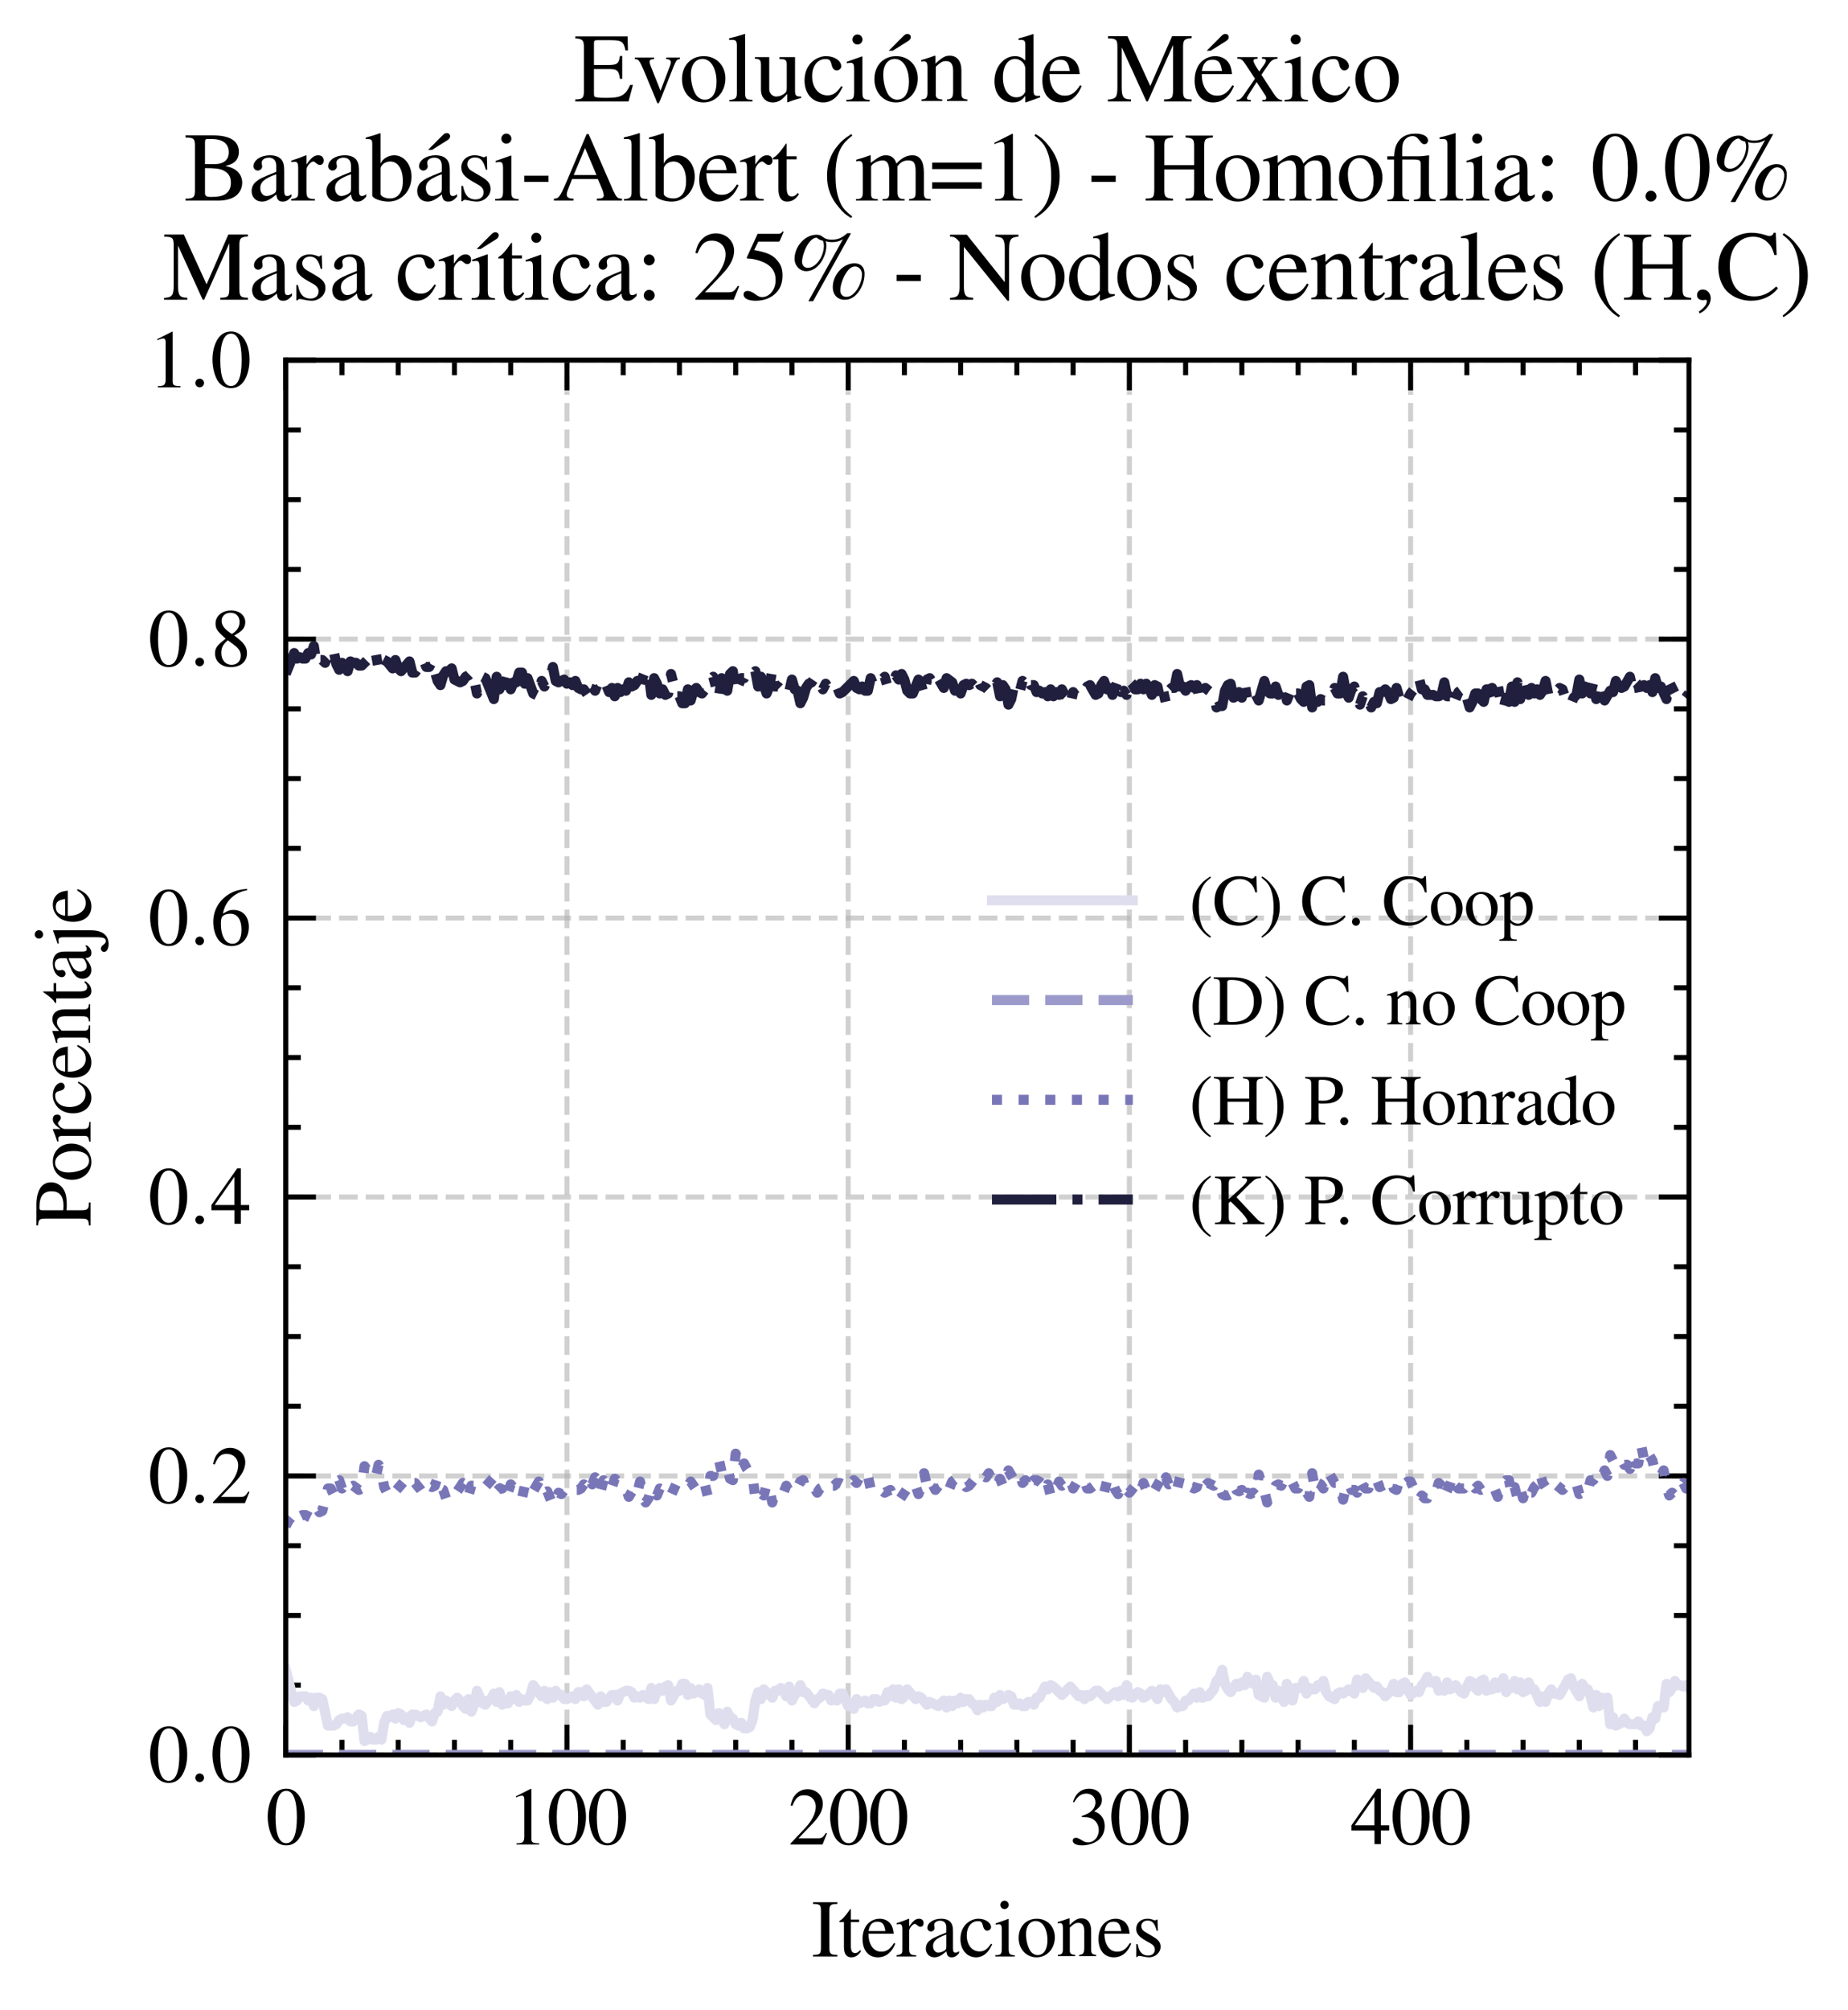 <?xml version="1.0" encoding="utf-8" standalone="no"?>
<!DOCTYPE svg PUBLIC "-//W3C//DTD SVG 1.1//EN"
  "http://www.w3.org/Graphics/SVG/1.1/DTD/svg11.dtd">
<svg xmlns:xlink="http://www.w3.org/1999/xlink" width="183.716pt" height="199.746pt" viewBox="0 0 183.716 199.746" xmlns="http://www.w3.org/2000/svg" version="1.1">
 <defs>
  <style type="text/css">*{stroke-linejoin: round; stroke-linecap: butt}</style>
 </defs>
 <g id="figure_1">
  <g id="patch_1">
   <path d="M -0 199.746 
L 183.716 199.746 
L 183.716 0 
L -0 0 
z
" style="fill: #ffffff"/>
  </g>
  <g id="axes_1">
   <g id="patch_2">
    <path d="M 28.407 174.388 
L 167.907 174.388 
L 167.907 35.788 
L 28.407 35.788 
z
" style="fill: #ffffff"/>
   </g>
   <g id="matplotlib.axis_1">
    <g id="xtick_1">
     <g id="line2d_1">
      <path d="M 28.407 174.388 
L 28.407 35.788 
" clip-path="url(#pc0ca2662dd)" style="fill: none; stroke-dasharray: 1.85,0.8; stroke-dashoffset: 0; stroke: #b0b0b0; stroke-opacity: 0.6; stroke-width: 0.5"/>
     </g>
     <g id="line2d_2">
      <defs>
       <path id="m719f22d0fe" d="M 0 0 
L 0 -3 
" style="stroke: #000000; stroke-width: 0.5"/>
      </defs>
      <g>
       <use xlink:href="#m719f22d0fe" x="28.407" y="174.388" style="stroke: #000000; stroke-width: 0.5"/>
      </g>
     </g>
     <g id="line2d_3">
      <defs>
       <path id="m8f1b810664" d="M 0 0 
L 0 3 
" style="stroke: #000000; stroke-width: 0.5"/>
      </defs>
      <g>
       <use xlink:href="#m8f1b810664" x="28.407" y="35.788" style="stroke: #000000; stroke-width: 0.5"/>
      </g>
     </g>
     <g id="text_1">
      <!-- $\mathdefault{0}$ -->
      <g transform="translate(26.414 183.292) scale(0.08 -0.08)">
       <defs>
        <path id="NimbusRomNo9L-Regu-30" d="M 1626 4352 
C 1274 4352 1005 4244 768 4020 
C 397 3661 154 2925 154 2176 
C 154 1479 365 730 666 372 
C 902 90 1229 -64 1600 -64 
C 1926 -64 2202 45 2432 269 
C 2803 621 3046 1364 3046 2138 
C 3046 3450 2464 4352 1626 4352 
z
M 1606 4186 
C 2144 4186 2432 3463 2432 2125 
C 2432 788 2150 103 1600 103 
C 1050 103 768 788 768 2119 
C 768 3476 1056 4186 1606 4186 
z
" transform="scale(0.016)"/>
       </defs>
       <use xlink:href="#NimbusRomNo9L-Regu-30" transform="scale(0.996)"/>
      </g>
     </g>
    </g>
    <g id="xtick_2">
     <g id="line2d_4">
      <path d="M 56.363 174.388 
L 56.363 35.788 
" clip-path="url(#pc0ca2662dd)" style="fill: none; stroke-dasharray: 1.85,0.8; stroke-dashoffset: 0; stroke: #b0b0b0; stroke-opacity: 0.6; stroke-width: 0.5"/>
     </g>
     <g id="line2d_5">
      <g>
       <use xlink:href="#m719f22d0fe" x="56.363" y="174.388" style="stroke: #000000; stroke-width: 0.5"/>
      </g>
     </g>
     <g id="line2d_6">
      <g>
       <use xlink:href="#m8f1b810664" x="56.363" y="35.788" style="stroke: #000000; stroke-width: 0.5"/>
      </g>
     </g>
     <g id="text_2">
      <!-- $\mathdefault{100}$ -->
      <g transform="translate(50.385 183.292) scale(0.08 -0.08)">
       <defs>
        <path id="NimbusRomNo9L-Regu-31" d="M 1862 4339 
L 710 3757 
L 710 3667 
C 787 3699 858 3725 883 3738 
C 998 3783 1107 3808 1171 3808 
C 1306 3808 1363 3711 1363 3505 
L 1363 592 
C 1363 379 1312 232 1210 173 
C 1114 116 1024 96 755 96 
L 755 0 
L 2522 0 
L 2522 96 
C 2016 96 1914 160 1914 470 
L 1914 4327 
L 1862 4339 
z
" transform="scale(0.016)"/>
       </defs>
       <use xlink:href="#NimbusRomNo9L-Regu-31" transform="scale(0.996)"/>
       <use xlink:href="#NimbusRomNo9L-Regu-30" transform="translate(49.813 0) scale(0.996)"/>
       <use xlink:href="#NimbusRomNo9L-Regu-30" transform="translate(99.626 0) scale(0.996)"/>
      </g>
     </g>
    </g>
    <g id="xtick_3">
     <g id="line2d_7">
      <path d="M 84.319 174.388 
L 84.319 35.788 
" clip-path="url(#pc0ca2662dd)" style="fill: none; stroke-dasharray: 1.85,0.8; stroke-dashoffset: 0; stroke: #b0b0b0; stroke-opacity: 0.6; stroke-width: 0.5"/>
     </g>
     <g id="line2d_8">
      <g>
       <use xlink:href="#m719f22d0fe" x="84.319" y="174.388" style="stroke: #000000; stroke-width: 0.5"/>
      </g>
     </g>
     <g id="line2d_9">
      <g>
       <use xlink:href="#m8f1b810664" x="84.319" y="35.788" style="stroke: #000000; stroke-width: 0.5"/>
      </g>
     </g>
     <g id="text_3">
      <!-- $\mathdefault{200}$ -->
      <g transform="translate(78.341 183.292) scale(0.08 -0.08)">
       <defs>
        <path id="NimbusRomNo9L-Regu-32" d="M 3040 875 
L 2957 907 
C 2720 544 2637 486 2349 486 
L 819 486 
L 1894 1609 
C 2464 2202 2714 2687 2714 3185 
C 2714 3823 2195 4313 1530 4313 
C 1178 4313 845 4173 608 3918 
C 403 3700 307 3496 198 3043 
L 333 3011 
C 589 3636 819 3840 1261 3840 
C 1798 3840 2163 3476 2163 2940 
C 2163 2443 1869 1850 1331 1282 
L 192 77 
L 192 0 
L 2688 0 
L 3040 875 
z
" transform="scale(0.016)"/>
       </defs>
       <use xlink:href="#NimbusRomNo9L-Regu-32" transform="scale(0.996)"/>
       <use xlink:href="#NimbusRomNo9L-Regu-30" transform="translate(49.813 0) scale(0.996)"/>
       <use xlink:href="#NimbusRomNo9L-Regu-30" transform="translate(99.626 0) scale(0.996)"/>
      </g>
     </g>
    </g>
    <g id="xtick_4">
     <g id="line2d_10">
      <path d="M 112.275 174.388 
L 112.275 35.788 
" clip-path="url(#pc0ca2662dd)" style="fill: none; stroke-dasharray: 1.85,0.8; stroke-dashoffset: 0; stroke: #b0b0b0; stroke-opacity: 0.6; stroke-width: 0.5"/>
     </g>
     <g id="line2d_11">
      <g>
       <use xlink:href="#m719f22d0fe" x="112.275" y="174.388" style="stroke: #000000; stroke-width: 0.5"/>
      </g>
     </g>
     <g id="line2d_12">
      <g>
       <use xlink:href="#m8f1b810664" x="112.275" y="35.788" style="stroke: #000000; stroke-width: 0.5"/>
      </g>
     </g>
     <g id="text_4">
      <!-- $\mathdefault{300}$ -->
      <g transform="translate(106.297 183.292) scale(0.08 -0.08)">
       <defs>
        <path id="NimbusRomNo9L-Regu-33" d="M 979 2138 
C 1357 2138 1504 2125 1658 2068 
C 2054 1927 2304 1562 2304 1120 
C 2304 583 1939 167 1466 167 
C 1293 167 1165 212 928 365 
C 736 480 627 525 518 525 
C 371 525 275 436 275 301 
C 275 77 550 -64 998 -64 
C 1491 -64 1997 103 2298 365 
C 2598 628 2765 999 2765 1428 
C 2765 1754 2662 2055 2477 2253 
C 2349 2394 2227 2471 1946 2592 
C 2387 2893 2547 3130 2547 3476 
C 2547 3994 2138 4352 1549 4352 
C 1229 4352 947 4244 717 4039 
C 525 3866 429 3699 288 3315 
L 384 3290 
C 646 3757 934 3968 1338 3968 
C 1754 3968 2042 3687 2042 3284 
C 2042 3053 1946 2823 1786 2663 
C 1594 2471 1414 2375 979 2221 
L 979 2138 
z
" transform="scale(0.016)"/>
       </defs>
       <use xlink:href="#NimbusRomNo9L-Regu-33" transform="scale(0.996)"/>
       <use xlink:href="#NimbusRomNo9L-Regu-30" transform="translate(49.813 0) scale(0.996)"/>
       <use xlink:href="#NimbusRomNo9L-Regu-30" transform="translate(99.626 0) scale(0.996)"/>
      </g>
     </g>
    </g>
    <g id="xtick_5">
     <g id="line2d_13">
      <path d="M 140.231 174.388 
L 140.231 35.788 
" clip-path="url(#pc0ca2662dd)" style="fill: none; stroke-dasharray: 1.85,0.8; stroke-dashoffset: 0; stroke: #b0b0b0; stroke-opacity: 0.6; stroke-width: 0.5"/>
     </g>
     <g id="line2d_14">
      <g>
       <use xlink:href="#m719f22d0fe" x="140.231" y="174.388" style="stroke: #000000; stroke-width: 0.5"/>
      </g>
     </g>
     <g id="line2d_15">
      <g>
       <use xlink:href="#m8f1b810664" x="140.231" y="35.788" style="stroke: #000000; stroke-width: 0.5"/>
      </g>
     </g>
     <g id="text_5">
      <!-- $\mathdefault{400}$ -->
      <g transform="translate(134.253 183.292) scale(0.08 -0.08)">
       <defs>
        <path id="NimbusRomNo9L-Regu-34" d="M 3021 1497 
L 2368 1497 
L 2368 4352 
L 2086 4352 
L 77 1497 
L 77 1088 
L 1875 1088 
L 1875 32 
L 2368 32 
L 2368 1088 
L 3021 1088 
L 3021 1497 
z
M 1869 1497 
L 333 1497 
L 1869 3698 
L 1869 1497 
z
" transform="scale(0.016)"/>
       </defs>
       <use xlink:href="#NimbusRomNo9L-Regu-34" transform="scale(0.996)"/>
       <use xlink:href="#NimbusRomNo9L-Regu-30" transform="translate(49.813 0) scale(0.996)"/>
       <use xlink:href="#NimbusRomNo9L-Regu-30" transform="translate(99.626 0) scale(0.996)"/>
      </g>
     </g>
    </g>
    <g id="xtick_6">
     <g id="line2d_16">
      <defs>
       <path id="m9741313a01" d="M 0 0 
L 0 -1.5 
" style="stroke: #000000; stroke-width: 0.5"/>
      </defs>
      <g>
       <use xlink:href="#m9741313a01" x="33.998" y="174.388" style="stroke: #000000; stroke-width: 0.5"/>
      </g>
     </g>
     <g id="line2d_17">
      <defs>
       <path id="m47f274c39a" d="M 0 0 
L 0 1.5 
" style="stroke: #000000; stroke-width: 0.5"/>
      </defs>
      <g>
       <use xlink:href="#m47f274c39a" x="33.998" y="35.788" style="stroke: #000000; stroke-width: 0.5"/>
      </g>
     </g>
    </g>
    <g id="xtick_7">
     <g id="line2d_18">
      <g>
       <use xlink:href="#m9741313a01" x="39.589" y="174.388" style="stroke: #000000; stroke-width: 0.5"/>
      </g>
     </g>
     <g id="line2d_19">
      <g>
       <use xlink:href="#m47f274c39a" x="39.589" y="35.788" style="stroke: #000000; stroke-width: 0.5"/>
      </g>
     </g>
    </g>
    <g id="xtick_8">
     <g id="line2d_20">
      <g>
       <use xlink:href="#m9741313a01" x="45.18" y="174.388" style="stroke: #000000; stroke-width: 0.5"/>
      </g>
     </g>
     <g id="line2d_21">
      <g>
       <use xlink:href="#m47f274c39a" x="45.18" y="35.788" style="stroke: #000000; stroke-width: 0.5"/>
      </g>
     </g>
    </g>
    <g id="xtick_9">
     <g id="line2d_22">
      <g>
       <use xlink:href="#m9741313a01" x="50.772" y="174.388" style="stroke: #000000; stroke-width: 0.5"/>
      </g>
     </g>
     <g id="line2d_23">
      <g>
       <use xlink:href="#m47f274c39a" x="50.772" y="35.788" style="stroke: #000000; stroke-width: 0.5"/>
      </g>
     </g>
    </g>
    <g id="xtick_10">
     <g id="line2d_24">
      <g>
       <use xlink:href="#m9741313a01" x="61.954" y="174.388" style="stroke: #000000; stroke-width: 0.5"/>
      </g>
     </g>
     <g id="line2d_25">
      <g>
       <use xlink:href="#m47f274c39a" x="61.954" y="35.788" style="stroke: #000000; stroke-width: 0.5"/>
      </g>
     </g>
    </g>
    <g id="xtick_11">
     <g id="line2d_26">
      <g>
       <use xlink:href="#m9741313a01" x="67.545" y="174.388" style="stroke: #000000; stroke-width: 0.5"/>
      </g>
     </g>
     <g id="line2d_27">
      <g>
       <use xlink:href="#m47f274c39a" x="67.545" y="35.788" style="stroke: #000000; stroke-width: 0.5"/>
      </g>
     </g>
    </g>
    <g id="xtick_12">
     <g id="line2d_28">
      <g>
       <use xlink:href="#m9741313a01" x="73.136" y="174.388" style="stroke: #000000; stroke-width: 0.5"/>
      </g>
     </g>
     <g id="line2d_29">
      <g>
       <use xlink:href="#m47f274c39a" x="73.136" y="35.788" style="stroke: #000000; stroke-width: 0.5"/>
      </g>
     </g>
    </g>
    <g id="xtick_13">
     <g id="line2d_30">
      <g>
       <use xlink:href="#m9741313a01" x="78.728" y="174.388" style="stroke: #000000; stroke-width: 0.5"/>
      </g>
     </g>
     <g id="line2d_31">
      <g>
       <use xlink:href="#m47f274c39a" x="78.728" y="35.788" style="stroke: #000000; stroke-width: 0.5"/>
      </g>
     </g>
    </g>
    <g id="xtick_14">
     <g id="line2d_32">
      <g>
       <use xlink:href="#m9741313a01" x="89.91" y="174.388" style="stroke: #000000; stroke-width: 0.5"/>
      </g>
     </g>
     <g id="line2d_33">
      <g>
       <use xlink:href="#m47f274c39a" x="89.91" y="35.788" style="stroke: #000000; stroke-width: 0.5"/>
      </g>
     </g>
    </g>
    <g id="xtick_15">
     <g id="line2d_34">
      <g>
       <use xlink:href="#m9741313a01" x="95.501" y="174.388" style="stroke: #000000; stroke-width: 0.5"/>
      </g>
     </g>
     <g id="line2d_35">
      <g>
       <use xlink:href="#m47f274c39a" x="95.501" y="35.788" style="stroke: #000000; stroke-width: 0.5"/>
      </g>
     </g>
    </g>
    <g id="xtick_16">
     <g id="line2d_36">
      <g>
       <use xlink:href="#m9741313a01" x="101.092" y="174.388" style="stroke: #000000; stroke-width: 0.5"/>
      </g>
     </g>
     <g id="line2d_37">
      <g>
       <use xlink:href="#m47f274c39a" x="101.092" y="35.788" style="stroke: #000000; stroke-width: 0.5"/>
      </g>
     </g>
    </g>
    <g id="xtick_17">
     <g id="line2d_38">
      <g>
       <use xlink:href="#m9741313a01" x="106.683" y="174.388" style="stroke: #000000; stroke-width: 0.5"/>
      </g>
     </g>
     <g id="line2d_39">
      <g>
       <use xlink:href="#m47f274c39a" x="106.683" y="35.788" style="stroke: #000000; stroke-width: 0.5"/>
      </g>
     </g>
    </g>
    <g id="xtick_18">
     <g id="line2d_40">
      <g>
       <use xlink:href="#m9741313a01" x="117.866" y="174.388" style="stroke: #000000; stroke-width: 0.5"/>
      </g>
     </g>
     <g id="line2d_41">
      <g>
       <use xlink:href="#m47f274c39a" x="117.866" y="35.788" style="stroke: #000000; stroke-width: 0.5"/>
      </g>
     </g>
    </g>
    <g id="xtick_19">
     <g id="line2d_42">
      <g>
       <use xlink:href="#m9741313a01" x="123.457" y="174.388" style="stroke: #000000; stroke-width: 0.5"/>
      </g>
     </g>
     <g id="line2d_43">
      <g>
       <use xlink:href="#m47f274c39a" x="123.457" y="35.788" style="stroke: #000000; stroke-width: 0.5"/>
      </g>
     </g>
    </g>
    <g id="xtick_20">
     <g id="line2d_44">
      <g>
       <use xlink:href="#m9741313a01" x="129.048" y="174.388" style="stroke: #000000; stroke-width: 0.5"/>
      </g>
     </g>
     <g id="line2d_45">
      <g>
       <use xlink:href="#m47f274c39a" x="129.048" y="35.788" style="stroke: #000000; stroke-width: 0.5"/>
      </g>
     </g>
    </g>
    <g id="xtick_21">
     <g id="line2d_46">
      <g>
       <use xlink:href="#m9741313a01" x="134.639" y="174.388" style="stroke: #000000; stroke-width: 0.5"/>
      </g>
     </g>
     <g id="line2d_47">
      <g>
       <use xlink:href="#m47f274c39a" x="134.639" y="35.788" style="stroke: #000000; stroke-width: 0.5"/>
      </g>
     </g>
    </g>
    <g id="xtick_22">
     <g id="line2d_48">
      <g>
       <use xlink:href="#m9741313a01" x="145.822" y="174.388" style="stroke: #000000; stroke-width: 0.5"/>
      </g>
     </g>
     <g id="line2d_49">
      <g>
       <use xlink:href="#m47f274c39a" x="145.822" y="35.788" style="stroke: #000000; stroke-width: 0.5"/>
      </g>
     </g>
    </g>
    <g id="xtick_23">
     <g id="line2d_50">
      <g>
       <use xlink:href="#m9741313a01" x="151.413" y="174.388" style="stroke: #000000; stroke-width: 0.5"/>
      </g>
     </g>
     <g id="line2d_51">
      <g>
       <use xlink:href="#m47f274c39a" x="151.413" y="35.788" style="stroke: #000000; stroke-width: 0.5"/>
      </g>
     </g>
    </g>
    <g id="xtick_24">
     <g id="line2d_52">
      <g>
       <use xlink:href="#m9741313a01" x="157.004" y="174.388" style="stroke: #000000; stroke-width: 0.5"/>
      </g>
     </g>
     <g id="line2d_53">
      <g>
       <use xlink:href="#m47f274c39a" x="157.004" y="35.788" style="stroke: #000000; stroke-width: 0.5"/>
      </g>
     </g>
    </g>
    <g id="xtick_25">
     <g id="line2d_54">
      <g>
       <use xlink:href="#m9741313a01" x="162.595" y="174.388" style="stroke: #000000; stroke-width: 0.5"/>
      </g>
     </g>
     <g id="line2d_55">
      <g>
       <use xlink:href="#m47f274c39a" x="162.595" y="35.788" style="stroke: #000000; stroke-width: 0.5"/>
      </g>
     </g>
    </g>
    <g id="text_6">
     <!-- Iteraciones -->
     <g transform="translate(80.675 194.421) scale(0.08 -0.08)">
      <defs>
       <path id="NimbusRomNo9L-Regu-49" d="M 736 689 
C 736 206 653 128 115 128 
L 115 0 
L 2016 0 
L 2016 128 
C 1491 128 1389 217 1389 688 
L 1389 3542 
C 1389 4012 1478 4096 2016 4096 
L 2016 4231 
L 115 4231 
L 115 4096 
C 659 4096 736 4026 736 3548 
L 736 689 
z
" transform="scale(0.016)"/>
       <path id="NimbusRomNo9L-Regu-74" d="M 1632 2880 
L 986 2880 
L 986 3622 
C 986 3686 979 3706 941 3706 
C 896 3648 858 3590 813 3526 
C 570 3174 294 2867 192 2841 
C 122 2794 83 2748 83 2715 
C 83 2695 90 2682 109 2682 
L 448 2682 
L 448 751 
C 448 212 640 -64 1018 -64 
C 1331 -64 1574 90 1786 423 
L 1702 493 
C 1568 333 1459 269 1318 269 
C 1082 269 986 443 986 847 
L 986 2682 
L 1632 2682 
L 1632 2880 
z
" transform="scale(0.016)"/>
       <path id="NimbusRomNo9L-Regu-65" d="M 2611 1053 
C 2304 564 2029 378 1619 378 
C 1254 378 979 564 794 930 
C 678 1174 634 1386 621 1779 
L 2592 1779 
C 2541 2193 2477 2377 2317 2581 
C 2125 2811 1830 2944 1498 2944 
C 1178 2944 877 2829 634 2611 
C 333 2349 160 1894 160 1370 
C 160 486 621 -64 1357 -64 
C 1965 -64 2445 315 2714 1008 
L 2611 1053 
z
M 634 1984 
C 704 2479 922 2714 1312 2714 
C 1702 2714 1856 2535 1939 1984 
L 634 1984 
z
" transform="scale(0.016)"/>
       <path id="NimbusRomNo9L-Regu-72" d="M 45 2496 
C 134 2515 192 2522 269 2522 
C 429 2522 486 2419 486 2138 
L 486 538 
C 486 218 442 173 32 96 
L 32 0 
L 1568 0 
L 1568 102 
C 1133 102 1024 199 1024 565 
L 1024 2013 
C 1024 2219 1299 2541 1472 2541 
C 1510 2541 1568 2509 1638 2445 
C 1741 2355 1811 2317 1894 2317 
C 2048 2317 2144 2426 2144 2605 
C 2144 2816 2010 2944 1792 2944 
C 1523 2944 1338 2797 1024 2343 
L 1024 2931 
L 992 2944 
C 653 2803 422 2721 45 2599 
L 45 2496 
z
" transform="scale(0.016)"/>
       <path id="NimbusRomNo9L-Regu-61" d="M 2829 423 
C 2720 333 2643 301 2547 301 
C 2400 301 2355 390 2355 672 
L 2355 1920 
C 2355 2253 2323 2438 2227 2592 
C 2086 2822 1811 2944 1434 2944 
C 832 2944 358 2630 358 2227 
C 358 2080 486 1952 634 1952 
C 787 1952 922 2080 922 2221 
C 922 2246 915 2278 909 2323 
C 896 2381 890 2432 890 2477 
C 890 2650 1094 2790 1350 2790 
C 1664 2790 1837 2605 1837 2259 
L 1837 1869 
C 851 1472 742 1421 467 1178 
C 326 1050 237 832 237 621 
C 237 218 518 -64 909 -64 
C 1190 -64 1453 70 1843 403 
C 1875 70 1990 -64 2253 -64 
C 2470 -64 2605 13 2829 256 
L 2829 423 
z
M 1837 783 
C 1837 584 1805 526 1670 449 
C 1517 359 1338 301 1203 301 
C 979 301 800 520 800 796 
L 800 822 
C 800 1201 1062 1433 1837 1715 
L 1837 783 
z
" transform="scale(0.016)"/>
       <path id="NimbusRomNo9L-Regu-63" d="M 2547 998 
C 2240 550 2010 397 1645 397 
C 1062 397 653 909 653 1645 
C 653 2304 1005 2758 1523 2758 
C 1754 2758 1837 2688 1901 2451 
L 1939 2310 
C 1990 2131 2106 2016 2240 2016 
C 2406 2016 2547 2138 2547 2285 
C 2547 2643 2099 2944 1562 2944 
C 1248 2944 922 2816 659 2586 
C 339 2304 160 1869 160 1363 
C 160 531 666 -64 1376 -64 
C 1664 -64 1920 38 2150 237 
C 2323 390 2445 563 2637 941 
L 2547 998 
z
" transform="scale(0.016)"/>
       <path id="NimbusRomNo9L-Regu-69" d="M 1120 2929 
L 128 2579 
L 128 2484 
L 179 2490 
C 256 2502 339 2509 397 2509 
C 550 2509 608 2406 608 2125 
L 608 640 
C 608 179 544 109 102 109 
L 102 0 
L 1619 0 
L 1619 96 
C 1197 128 1146 191 1146 650 
L 1146 2910 
L 1120 2929 
z
M 819 4352 
C 646 4352 499 4205 499 4026 
C 499 3847 640 3699 819 3699 
C 1005 3699 1152 3840 1152 4026 
C 1152 4205 1005 4352 819 4352 
z
" transform="scale(0.016)"/>
       <path id="NimbusRomNo9L-Regu-6f" d="M 1600 2944 
C 768 2944 186 2330 186 1446 
C 186 582 781 -64 1587 -64 
C 2394 -64 3008 614 3008 1498 
C 3008 2336 2419 2944 1600 2944 
z
M 1517 2765 
C 2054 2765 2432 2150 2432 1274 
C 2432 550 2144 115 1664 115 
C 1414 115 1178 269 1043 525 
C 864 858 762 1306 762 1760 
C 762 2368 1062 2765 1517 2765 
z
" transform="scale(0.016)"/>
       <path id="NimbusRomNo9L-Regu-6e" d="M 102 2579 
C 141 2598 205 2605 275 2605 
C 454 2605 512 2509 512 2195 
L 512 608 
C 512 243 442 154 115 128 
L 115 32 
L 1472 32 
L 1472 128 
C 1146 154 1050 230 1050 461 
L 1050 2259 
C 1357 2547 1498 2624 1709 2624 
C 2022 2624 2176 2426 2176 2003 
L 2176 666 
C 2176 262 2093 154 1773 128 
L 1773 32 
L 3104 32 
L 3104 128 
C 2790 160 2714 237 2714 550 
L 2714 2016 
C 2714 2618 2432 2976 1958 2976 
C 1664 2976 1466 2867 1030 2458 
L 1030 2963 
L 986 2976 
C 672 2861 454 2790 102 2688 
L 102 2579 
z
" transform="scale(0.016)"/>
       <path id="NimbusRomNo9L-Regu-73" d="M 2016 2010 
L 1990 2880 
L 1920 2880 
L 1907 2867 
C 1850 2822 1843 2816 1818 2816 
C 1779 2816 1715 2829 1645 2861 
C 1504 2915 1363 2944 1197 2944 
C 691 2944 326 2616 326 2154 
C 326 1796 531 1539 1075 1231 
L 1446 1020 
C 1670 892 1779 737 1779 539 
C 1779 256 1574 77 1248 77 
C 1030 77 832 159 710 298 
C 576 455 518 600 435 960 
L 333 960 
L 333 -39 
L 416 -39 
C 461 33 486 48 563 48 
C 621 48 710 35 858 -2 
C 1037 -39 1210 -64 1325 -64 
C 1818 -64 2227 308 2227 757 
C 2227 1077 2074 1289 1690 1520 
L 998 1930 
C 819 2033 723 2194 723 2367 
C 723 2624 922 2803 1216 2803 
C 1581 2803 1773 2583 1920 2010 
L 2016 2010 
z
" transform="scale(0.016)"/>
      </defs>
      <use xlink:href="#NimbusRomNo9L-Regu-49" transform="scale(0.996)"/>
      <use xlink:href="#NimbusRomNo9L-Regu-74" transform="translate(33.175 0) scale(0.996)"/>
      <use xlink:href="#NimbusRomNo9L-Regu-65" transform="translate(60.87 0) scale(0.996)"/>
      <use xlink:href="#NimbusRomNo9L-Regu-72" transform="translate(105.104 0) scale(0.996)"/>
      <use xlink:href="#NimbusRomNo9L-Regu-61" transform="translate(138.279 0) scale(0.996)"/>
      <use xlink:href="#NimbusRomNo9L-Regu-63" transform="translate(182.513 0) scale(0.996)"/>
      <use xlink:href="#NimbusRomNo9L-Regu-69" transform="translate(226.746 0) scale(0.996)"/>
      <use xlink:href="#NimbusRomNo9L-Regu-6f" transform="translate(254.442 0) scale(0.996)"/>
      <use xlink:href="#NimbusRomNo9L-Regu-6e" transform="translate(304.255 0) scale(0.996)"/>
      <use xlink:href="#NimbusRomNo9L-Regu-65" transform="translate(354.068 0) scale(0.996)"/>
      <use xlink:href="#NimbusRomNo9L-Regu-73" transform="translate(398.301 0) scale(0.996)"/>
     </g>
    </g>
   </g>
   <g id="matplotlib.axis_2">
    <g id="ytick_1">
     <g id="line2d_56">
      <path d="M 28.407 174.388 
L 167.907 174.388 
" clip-path="url(#pc0ca2662dd)" style="fill: none; stroke-dasharray: 1.85,0.8; stroke-dashoffset: 0; stroke: #b0b0b0; stroke-opacity: 0.6; stroke-width: 0.5"/>
     </g>
     <g id="line2d_57">
      <defs>
       <path id="mbcc2bfd0ab" d="M 0 0 
L 3 0 
" style="stroke: #000000; stroke-width: 0.5"/>
      </defs>
      <g>
       <use xlink:href="#mbcc2bfd0ab" x="28.407" y="174.388" style="stroke: #000000; stroke-width: 0.5"/>
      </g>
     </g>
     <g id="line2d_58">
      <defs>
       <path id="m56dc754743" d="M 0 0 
L -3 0 
" style="stroke: #000000; stroke-width: 0.5"/>
      </defs>
      <g>
       <use xlink:href="#m56dc754743" x="167.907" y="174.388" style="stroke: #000000; stroke-width: 0.5"/>
      </g>
     </g>
     <g id="text_7">
      <!-- $\mathdefault{0.0}$ -->
      <g transform="translate(14.729 177.09) scale(0.08 -0.08)">
       <defs>
        <path id="CMMI10-3a" d="M 1229 338 
C 1229 522 1075 675 890 675 
C 704 675 550 522 550 338 
C 550 153 704 0 890 0 
C 1075 0 1229 153 1229 338 
z
" transform="scale(0.016)"/>
       </defs>
       <use xlink:href="#NimbusRomNo9L-Regu-30" transform="scale(0.996)"/>
       <use xlink:href="#CMMI10-3a" transform="translate(49.813 0) scale(0.996)"/>
       <use xlink:href="#NimbusRomNo9L-Regu-30" transform="translate(77.409 0) scale(0.996)"/>
      </g>
     </g>
    </g>
    <g id="ytick_2">
     <g id="line2d_59">
      <path d="M 28.407 146.668 
L 167.907 146.668 
" clip-path="url(#pc0ca2662dd)" style="fill: none; stroke-dasharray: 1.85,0.8; stroke-dashoffset: 0; stroke: #b0b0b0; stroke-opacity: 0.6; stroke-width: 0.5"/>
     </g>
     <g id="line2d_60">
      <g>
       <use xlink:href="#mbcc2bfd0ab" x="28.407" y="146.668" style="stroke: #000000; stroke-width: 0.5"/>
      </g>
     </g>
     <g id="line2d_61">
      <g>
       <use xlink:href="#m56dc754743" x="167.907" y="146.668" style="stroke: #000000; stroke-width: 0.5"/>
      </g>
     </g>
     <g id="text_8">
      <!-- $\mathdefault{0.2}$ -->
      <g transform="translate(14.729 149.37) scale(0.08 -0.08)">
       <use xlink:href="#NimbusRomNo9L-Regu-30" transform="scale(0.996)"/>
       <use xlink:href="#CMMI10-3a" transform="translate(49.813 0) scale(0.996)"/>
       <use xlink:href="#NimbusRomNo9L-Regu-32" transform="translate(77.409 0) scale(0.996)"/>
      </g>
     </g>
    </g>
    <g id="ytick_3">
     <g id="line2d_62">
      <path d="M 28.407 118.948 
L 167.907 118.948 
" clip-path="url(#pc0ca2662dd)" style="fill: none; stroke-dasharray: 1.85,0.8; stroke-dashoffset: 0; stroke: #b0b0b0; stroke-opacity: 0.6; stroke-width: 0.5"/>
     </g>
     <g id="line2d_63">
      <g>
       <use xlink:href="#mbcc2bfd0ab" x="28.407" y="118.948" style="stroke: #000000; stroke-width: 0.5"/>
      </g>
     </g>
     <g id="line2d_64">
      <g>
       <use xlink:href="#m56dc754743" x="167.907" y="118.948" style="stroke: #000000; stroke-width: 0.5"/>
      </g>
     </g>
     <g id="text_9">
      <!-- $\mathdefault{0.4}$ -->
      <g transform="translate(14.729 121.65) scale(0.08 -0.08)">
       <use xlink:href="#NimbusRomNo9L-Regu-30" transform="scale(0.996)"/>
       <use xlink:href="#CMMI10-3a" transform="translate(49.813 0) scale(0.996)"/>
       <use xlink:href="#NimbusRomNo9L-Regu-34" transform="translate(77.409 0) scale(0.996)"/>
      </g>
     </g>
    </g>
    <g id="ytick_4">
     <g id="line2d_65">
      <path d="M 28.407 91.228 
L 167.907 91.228 
" clip-path="url(#pc0ca2662dd)" style="fill: none; stroke-dasharray: 1.85,0.8; stroke-dashoffset: 0; stroke: #b0b0b0; stroke-opacity: 0.6; stroke-width: 0.5"/>
     </g>
     <g id="line2d_66">
      <g>
       <use xlink:href="#mbcc2bfd0ab" x="28.407" y="91.228" style="stroke: #000000; stroke-width: 0.5"/>
      </g>
     </g>
     <g id="line2d_67">
      <g>
       <use xlink:href="#m56dc754743" x="167.907" y="91.228" style="stroke: #000000; stroke-width: 0.5"/>
      </g>
     </g>
     <g id="text_10">
      <!-- $\mathdefault{0.6}$ -->
      <g transform="translate(14.729 93.93) scale(0.08 -0.08)">
       <defs>
        <path id="NimbusRomNo9L-Regu-36" d="M 2854 4391 
C 2125 4327 1754 4205 1286 3879 
C 595 3386 218 2656 218 1802 
C 218 1248 390 688 666 370 
C 909 89 1254 -64 1651 -64 
C 2445 -64 2995 541 2995 1421 
C 2995 2236 2528 2752 1792 2752 
C 1510 2752 1376 2707 973 2464 
C 1146 3431 1862 4122 2867 4288 
L 2854 4391 
z
M 1549 2458 
C 2099 2458 2419 2000 2419 1204 
C 2419 504 2170 116 1722 116 
C 1158 116 813 714 813 1700 
C 813 2025 864 2203 992 2299 
C 1126 2400 1325 2458 1549 2458 
z
" transform="scale(0.016)"/>
       </defs>
       <use xlink:href="#NimbusRomNo9L-Regu-30" transform="scale(0.996)"/>
       <use xlink:href="#CMMI10-3a" transform="translate(49.813 0) scale(0.996)"/>
       <use xlink:href="#NimbusRomNo9L-Regu-36" transform="translate(77.409 0) scale(0.996)"/>
      </g>
     </g>
    </g>
    <g id="ytick_5">
     <g id="line2d_68">
      <path d="M 28.407 63.508 
L 167.907 63.508 
" clip-path="url(#pc0ca2662dd)" style="fill: none; stroke-dasharray: 1.85,0.8; stroke-dashoffset: 0; stroke: #b0b0b0; stroke-opacity: 0.6; stroke-width: 0.5"/>
     </g>
     <g id="line2d_69">
      <g>
       <use xlink:href="#mbcc2bfd0ab" x="28.407" y="63.508" style="stroke: #000000; stroke-width: 0.5"/>
      </g>
     </g>
     <g id="line2d_70">
      <g>
       <use xlink:href="#m56dc754743" x="167.907" y="63.508" style="stroke: #000000; stroke-width: 0.5"/>
      </g>
     </g>
     <g id="text_11">
      <!-- $\mathdefault{0.8}$ -->
      <g transform="translate(14.729 66.21) scale(0.08 -0.08)">
       <defs>
        <path id="NimbusRomNo9L-Regu-38" d="M 1856 2400 
C 2490 2740 2714 3008 2714 3444 
C 2714 3968 2253 4352 1613 4352 
C 915 4352 397 3924 397 3341 
C 397 2925 518 2740 1190 2151 
C 499 1626 358 1428 358 992 
C 358 372 864 -64 1587 -64 
C 2355 -64 2848 359 2848 1018 
C 2848 1511 2630 1824 1856 2400 
z
M 1741 1741 
C 2208 1408 2362 1178 2362 820 
C 2362 404 2074 116 1658 116 
C 1171 116 845 487 845 1044 
C 845 1453 986 1722 1357 2023 
L 1741 1741 
z
M 1670 2516 
C 1101 2887 870 3181 870 3540 
C 870 3911 1158 4173 1562 4173 
C 1997 4173 2272 3892 2272 3450 
C 2272 3085 2093 2797 1728 2554 
C 1696 2535 1696 2535 1670 2516 
z
" transform="scale(0.016)"/>
       </defs>
       <use xlink:href="#NimbusRomNo9L-Regu-30" transform="scale(0.996)"/>
       <use xlink:href="#CMMI10-3a" transform="translate(49.813 0) scale(0.996)"/>
       <use xlink:href="#NimbusRomNo9L-Regu-38" transform="translate(77.409 0) scale(0.996)"/>
      </g>
     </g>
    </g>
    <g id="ytick_6">
     <g id="line2d_71">
      <path d="M 28.407 35.788 
L 167.907 35.788 
" clip-path="url(#pc0ca2662dd)" style="fill: none; stroke-dasharray: 1.85,0.8; stroke-dashoffset: 0; stroke: #b0b0b0; stroke-opacity: 0.6; stroke-width: 0.5"/>
     </g>
     <g id="line2d_72">
      <g>
       <use xlink:href="#mbcc2bfd0ab" x="28.407" y="35.788" style="stroke: #000000; stroke-width: 0.5"/>
      </g>
     </g>
     <g id="line2d_73">
      <g>
       <use xlink:href="#m56dc754743" x="167.907" y="35.788" style="stroke: #000000; stroke-width: 0.5"/>
      </g>
     </g>
     <g id="text_12">
      <!-- $\mathdefault{1.0}$ -->
      <g transform="translate(14.729 38.49) scale(0.08 -0.08)">
       <use xlink:href="#NimbusRomNo9L-Regu-31" transform="scale(0.996)"/>
       <use xlink:href="#CMMI10-3a" transform="translate(49.813 0) scale(0.996)"/>
       <use xlink:href="#NimbusRomNo9L-Regu-30" transform="translate(77.409 0) scale(0.996)"/>
      </g>
     </g>
    </g>
    <g id="ytick_7">
     <g id="line2d_74">
      <defs>
       <path id="medab8c6cbb" d="M 0 0 
L 1.5 0 
" style="stroke: #000000; stroke-width: 0.5"/>
      </defs>
      <g>
       <use xlink:href="#medab8c6cbb" x="28.407" y="167.458" style="stroke: #000000; stroke-width: 0.5"/>
      </g>
     </g>
     <g id="line2d_75">
      <defs>
       <path id="mf64936e896" d="M 0 0 
L -1.5 0 
" style="stroke: #000000; stroke-width: 0.5"/>
      </defs>
      <g>
       <use xlink:href="#mf64936e896" x="167.907" y="167.458" style="stroke: #000000; stroke-width: 0.5"/>
      </g>
     </g>
    </g>
    <g id="ytick_8">
     <g id="line2d_76">
      <g>
       <use xlink:href="#medab8c6cbb" x="28.407" y="160.528" style="stroke: #000000; stroke-width: 0.5"/>
      </g>
     </g>
     <g id="line2d_77">
      <g>
       <use xlink:href="#mf64936e896" x="167.907" y="160.528" style="stroke: #000000; stroke-width: 0.5"/>
      </g>
     </g>
    </g>
    <g id="ytick_9">
     <g id="line2d_78">
      <g>
       <use xlink:href="#medab8c6cbb" x="28.407" y="153.598" style="stroke: #000000; stroke-width: 0.5"/>
      </g>
     </g>
     <g id="line2d_79">
      <g>
       <use xlink:href="#mf64936e896" x="167.907" y="153.598" style="stroke: #000000; stroke-width: 0.5"/>
      </g>
     </g>
    </g>
    <g id="ytick_10">
     <g id="line2d_80">
      <g>
       <use xlink:href="#medab8c6cbb" x="28.407" y="139.738" style="stroke: #000000; stroke-width: 0.5"/>
      </g>
     </g>
     <g id="line2d_81">
      <g>
       <use xlink:href="#mf64936e896" x="167.907" y="139.738" style="stroke: #000000; stroke-width: 0.5"/>
      </g>
     </g>
    </g>
    <g id="ytick_11">
     <g id="line2d_82">
      <g>
       <use xlink:href="#medab8c6cbb" x="28.407" y="132.808" style="stroke: #000000; stroke-width: 0.5"/>
      </g>
     </g>
     <g id="line2d_83">
      <g>
       <use xlink:href="#mf64936e896" x="167.907" y="132.808" style="stroke: #000000; stroke-width: 0.5"/>
      </g>
     </g>
    </g>
    <g id="ytick_12">
     <g id="line2d_84">
      <g>
       <use xlink:href="#medab8c6cbb" x="28.407" y="125.878" style="stroke: #000000; stroke-width: 0.5"/>
      </g>
     </g>
     <g id="line2d_85">
      <g>
       <use xlink:href="#mf64936e896" x="167.907" y="125.878" style="stroke: #000000; stroke-width: 0.5"/>
      </g>
     </g>
    </g>
    <g id="ytick_13">
     <g id="line2d_86">
      <g>
       <use xlink:href="#medab8c6cbb" x="28.407" y="112.018" style="stroke: #000000; stroke-width: 0.5"/>
      </g>
     </g>
     <g id="line2d_87">
      <g>
       <use xlink:href="#mf64936e896" x="167.907" y="112.018" style="stroke: #000000; stroke-width: 0.5"/>
      </g>
     </g>
    </g>
    <g id="ytick_14">
     <g id="line2d_88">
      <g>
       <use xlink:href="#medab8c6cbb" x="28.407" y="105.088" style="stroke: #000000; stroke-width: 0.5"/>
      </g>
     </g>
     <g id="line2d_89">
      <g>
       <use xlink:href="#mf64936e896" x="167.907" y="105.088" style="stroke: #000000; stroke-width: 0.5"/>
      </g>
     </g>
    </g>
    <g id="ytick_15">
     <g id="line2d_90">
      <g>
       <use xlink:href="#medab8c6cbb" x="28.407" y="98.158" style="stroke: #000000; stroke-width: 0.5"/>
      </g>
     </g>
     <g id="line2d_91">
      <g>
       <use xlink:href="#mf64936e896" x="167.907" y="98.158" style="stroke: #000000; stroke-width: 0.5"/>
      </g>
     </g>
    </g>
    <g id="ytick_16">
     <g id="line2d_92">
      <g>
       <use xlink:href="#medab8c6cbb" x="28.407" y="84.298" style="stroke: #000000; stroke-width: 0.5"/>
      </g>
     </g>
     <g id="line2d_93">
      <g>
       <use xlink:href="#mf64936e896" x="167.907" y="84.298" style="stroke: #000000; stroke-width: 0.5"/>
      </g>
     </g>
    </g>
    <g id="ytick_17">
     <g id="line2d_94">
      <g>
       <use xlink:href="#medab8c6cbb" x="28.407" y="77.368" style="stroke: #000000; stroke-width: 0.5"/>
      </g>
     </g>
     <g id="line2d_95">
      <g>
       <use xlink:href="#mf64936e896" x="167.907" y="77.368" style="stroke: #000000; stroke-width: 0.5"/>
      </g>
     </g>
    </g>
    <g id="ytick_18">
     <g id="line2d_96">
      <g>
       <use xlink:href="#medab8c6cbb" x="28.407" y="70.438" style="stroke: #000000; stroke-width: 0.5"/>
      </g>
     </g>
     <g id="line2d_97">
      <g>
       <use xlink:href="#mf64936e896" x="167.907" y="70.438" style="stroke: #000000; stroke-width: 0.5"/>
      </g>
     </g>
    </g>
    <g id="ytick_19">
     <g id="line2d_98">
      <g>
       <use xlink:href="#medab8c6cbb" x="28.407" y="56.578" style="stroke: #000000; stroke-width: 0.5"/>
      </g>
     </g>
     <g id="line2d_99">
      <g>
       <use xlink:href="#mf64936e896" x="167.907" y="56.578" style="stroke: #000000; stroke-width: 0.5"/>
      </g>
     </g>
    </g>
    <g id="ytick_20">
     <g id="line2d_100">
      <g>
       <use xlink:href="#medab8c6cbb" x="28.407" y="49.648" style="stroke: #000000; stroke-width: 0.5"/>
      </g>
     </g>
     <g id="line2d_101">
      <g>
       <use xlink:href="#mf64936e896" x="167.907" y="49.648" style="stroke: #000000; stroke-width: 0.5"/>
      </g>
     </g>
    </g>
    <g id="ytick_21">
     <g id="line2d_102">
      <g>
       <use xlink:href="#medab8c6cbb" x="28.407" y="42.718" style="stroke: #000000; stroke-width: 0.5"/>
      </g>
     </g>
     <g id="line2d_103">
      <g>
       <use xlink:href="#mf64936e896" x="167.907" y="42.718" style="stroke: #000000; stroke-width: 0.5"/>
      </g>
     </g>
    </g>
    <g id="text_13">
     <!-- Porcentaje -->
     <g transform="translate(9.004 121.909) rotate(-90) scale(0.08 -0.08)">
      <defs>
       <path id="NimbusRomNo9L-Regu-50" d="M 1293 1875 
C 1459 1856 1568 1856 1734 1856 
C 2234 1856 2579 1919 2854 2072 
C 3238 2274 3469 2660 3469 3078 
C 3469 3344 3379 3584 3206 3768 
C 2950 4047 2394 4224 1792 4224 
L 102 4224 
L 102 4102 
C 576 4051 640 3987 640 3528 
L 640 766 
C 640 230 589 166 102 122 
L 102 0 
L 1894 0 
L 1894 128 
C 1389 128 1293 218 1293 693 
L 1293 1875 
z
M 1293 3772 
C 1293 3943 1338 3987 1510 3987 
C 2374 3987 2771 3690 2771 3040 
C 2771 2428 2394 2112 1658 2112 
C 1530 2112 1440 2119 1293 2131 
L 1293 3772 
z
" transform="scale(0.016)"/>
       <path id="NimbusRomNo9L-Regu-6a" d="M 1235 2907 
L 1203 2926 
C 826 2779 582 2697 205 2581 
L 205 2479 
L 237 2485 
C 333 2498 429 2498 493 2498 
C 640 2498 698 2389 698 2115 
L 698 -304 
C 698 -788 678 -948 608 -1075 
C 570 -1139 480 -1191 390 -1191 
C 294 -1191 230 -1146 122 -1011 
C 6 -864 -83 -807 -186 -807 
C -333 -807 -448 -915 -448 -1056 
C -448 -1261 -192 -1408 154 -1408 
C 858 -1408 1235 -923 1235 -15 
L 1235 2907 
z
M 909 4352 
C 736 4352 589 4205 589 4026 
C 589 3847 730 3699 909 3699 
C 1094 3699 1242 3840 1242 4026 
C 1242 4205 1094 4352 909 4352 
z
" transform="scale(0.016)"/>
      </defs>
      <use xlink:href="#NimbusRomNo9L-Regu-50" transform="scale(0.996)"/>
      <use xlink:href="#NimbusRomNo9L-Regu-6f" transform="translate(55.392 0) scale(0.996)"/>
      <use xlink:href="#NimbusRomNo9L-Regu-72" transform="translate(105.205 0) scale(0.996)"/>
      <use xlink:href="#NimbusRomNo9L-Regu-63" transform="translate(138.38 0) scale(0.996)"/>
      <use xlink:href="#NimbusRomNo9L-Regu-65" transform="translate(182.614 0) scale(0.996)"/>
      <use xlink:href="#NimbusRomNo9L-Regu-6e" transform="translate(226.847 0) scale(0.996)"/>
      <use xlink:href="#NimbusRomNo9L-Regu-74" transform="translate(276.66 0) scale(0.996)"/>
      <use xlink:href="#NimbusRomNo9L-Regu-61" transform="translate(304.356 0) scale(0.996)"/>
      <use xlink:href="#NimbusRomNo9L-Regu-6a" transform="translate(348.589 0) scale(0.996)"/>
      <use xlink:href="#NimbusRomNo9L-Regu-65" transform="translate(376.284 0) scale(0.996)"/>
     </g>
    </g>
   </g>
   <g id="line2d_104">
    <path d="M 28.407 165.933 
L 28.966 168.151 
L 29.246 169.121 
L 29.525 168.983 
L 29.805 168.567 
L 30.364 168.567 
L 30.643 168.983 
L 30.923 168.705 
L 31.202 169.537 
L 31.482 168.705 
L 31.762 168.705 
L 32.041 168.844 
L 32.6 171.477 
L 33.159 171.477 
L 33.439 171.339 
L 33.718 170.923 
L 33.998 170.784 
L 34.278 170.784 
L 34.557 170.646 
L 34.837 171.062 
L 35.116 171.062 
L 35.675 170.369 
L 35.955 170.507 
L 36.235 173.002 
L 36.514 172.863 
L 36.794 172.586 
L 37.073 172.863 
L 37.353 172.863 
L 37.632 172.586 
L 37.912 172.863 
L 38.191 171.2 
L 38.471 170.507 
L 38.751 170.646 
L 39.03 170.369 
L 39.31 170.784 
L 39.589 170.23 
L 39.869 170.369 
L 40.148 170.923 
L 40.428 170.646 
L 40.707 171.2 
L 40.987 170.369 
L 41.267 170.369 
L 41.826 170.646 
L 42.385 170.369 
L 42.944 171.062 
L 43.223 170.23 
L 43.503 170.091 
L 43.783 168.567 
L 44.062 169.398 
L 44.342 168.983 
L 44.901 169.537 
L 45.18 168.983 
L 45.46 168.705 
L 45.74 168.983 
L 46.019 169.537 
L 46.299 169.814 
L 46.578 168.844 
L 46.858 170.091 
L 47.137 169.398 
L 47.417 168.012 
L 47.976 169.26 
L 48.256 169.398 
L 48.535 168.983 
L 48.815 168.844 
L 49.094 168.29 
L 49.374 169.121 
L 49.653 168.151 
L 49.933 169.398 
L 50.212 169.26 
L 50.492 169.26 
L 50.772 168.567 
L 51.051 168.844 
L 51.331 168.428 
L 51.61 169.121 
L 51.89 168.844 
L 52.169 168.983 
L 52.449 168.983 
L 52.729 168.428 
L 53.008 167.458 
L 53.847 168.567 
L 54.126 168.012 
L 54.406 168.844 
L 54.685 168.151 
L 54.965 168.705 
L 55.245 168.012 
L 55.524 168.428 
L 55.804 168.428 
L 56.083 168.844 
L 56.363 168.844 
L 56.922 168.567 
L 57.201 168.844 
L 57.481 168.151 
L 57.761 168.151 
L 58.04 168.567 
L 58.32 167.874 
L 59.438 169.398 
L 59.717 168.567 
L 59.997 169.121 
L 60.277 169.121 
L 60.836 168.428 
L 61.115 168.428 
L 61.395 168.983 
L 61.674 168.29 
L 62.234 168.012 
L 62.513 168.012 
L 62.793 168.151 
L 63.072 168.705 
L 63.352 168.567 
L 63.631 168.705 
L 63.911 168.428 
L 64.47 168.844 
L 64.75 167.735 
L 65.029 168.844 
L 65.309 168.012 
L 65.588 167.735 
L 65.868 168.012 
L 66.147 167.597 
L 66.427 167.458 
L 66.706 168.983 
L 67.266 168.012 
L 67.545 168.012 
L 67.825 167.319 
L 68.104 167.319 
L 68.384 168.428 
L 68.663 167.735 
L 68.943 168.29 
L 69.222 168.151 
L 69.502 167.874 
L 69.782 168.29 
L 70.061 168.428 
L 70.341 167.735 
L 70.62 170.369 
L 71.179 170.923 
L 71.459 170.23 
L 72.018 171.339 
L 72.298 170.091 
L 72.577 170.646 
L 72.857 170.784 
L 73.136 171.339 
L 73.416 171.477 
L 73.695 171.2 
L 73.975 171.755 
L 74.255 171.755 
L 74.534 171.616 
L 74.814 170.923 
L 75.093 168.983 
L 75.373 168.151 
L 75.652 168.844 
L 75.932 167.874 
L 76.771 168.705 
L 77.05 168.012 
L 77.33 168.012 
L 77.609 167.735 
L 77.889 168.012 
L 78.168 168.567 
L 78.448 167.597 
L 78.728 168.983 
L 79.007 168.428 
L 79.287 168.151 
L 79.566 167.458 
L 79.846 168.151 
L 80.125 168.151 
L 80.964 169.26 
L 81.244 168.844 
L 81.523 168.705 
L 81.803 168.29 
L 82.082 168.428 
L 82.362 168.428 
L 82.641 168.983 
L 82.921 168.844 
L 83.2 168.983 
L 83.48 168.29 
L 83.76 168.29 
L 84.319 169.537 
L 84.598 169.26 
L 84.878 169.814 
L 85.157 168.844 
L 85.437 169.26 
L 85.996 168.983 
L 86.276 169.26 
L 86.555 169.26 
L 86.835 168.844 
L 87.114 168.844 
L 87.394 169.121 
L 87.673 168.983 
L 87.953 168.983 
L 88.233 168.151 
L 88.512 168.567 
L 88.792 167.874 
L 89.071 168.705 
L 89.351 167.874 
L 89.63 168.844 
L 89.91 168.567 
L 90.189 167.874 
L 91.028 168.844 
L 91.308 168.567 
L 91.587 168.705 
L 92.146 169.398 
L 92.426 169.121 
L 93.265 169.537 
L 93.824 168.983 
L 94.103 169.676 
L 94.383 168.983 
L 94.662 169.537 
L 94.942 168.983 
L 95.221 169.26 
L 95.501 168.705 
L 95.781 169.121 
L 96.06 168.844 
L 96.34 168.844 
L 96.619 169.26 
L 96.899 169.398 
L 97.178 169.953 
L 97.458 169.398 
L 97.738 169.676 
L 98.017 169.398 
L 98.297 169.537 
L 98.576 169.537 
L 98.856 168.705 
L 99.135 169.121 
L 99.415 168.428 
L 99.694 168.844 
L 99.974 168.705 
L 100.254 168.428 
L 100.533 168.567 
L 100.813 169.398 
L 101.092 169.398 
L 101.372 169.26 
L 101.651 169.537 
L 101.931 169.537 
L 102.21 169.121 
L 102.49 169.121 
L 102.77 169.398 
L 103.049 168.705 
L 103.329 168.705 
L 103.888 167.597 
L 104.167 167.874 
L 104.447 167.458 
L 104.727 167.597 
L 105.565 168.428 
L 106.404 167.597 
L 107.243 168.567 
L 107.522 168.428 
L 107.802 168.844 
L 108.081 168.428 
L 108.361 168.567 
L 108.92 168.012 
L 109.199 168.012 
L 110.038 168.844 
L 110.877 168.151 
L 111.156 168.567 
L 111.436 168.012 
L 111.715 168.428 
L 111.995 167.458 
L 112.275 168.567 
L 112.554 168.705 
L 113.113 168.151 
L 113.393 168.29 
L 113.672 168.705 
L 113.952 168.567 
L 114.511 168.012 
L 115.07 168.844 
L 115.35 167.874 
L 115.629 168.151 
L 115.909 167.874 
L 116.468 168.844 
L 116.748 169.121 
L 117.027 169.676 
L 117.307 169.537 
L 117.586 169.537 
L 117.866 168.983 
L 118.145 168.983 
L 118.704 168.29 
L 118.984 168.705 
L 119.264 168.151 
L 119.543 168.705 
L 119.823 168.567 
L 120.102 168.567 
L 120.661 167.874 
L 120.941 167.042 
L 121.22 166.765 
L 121.5 165.933 
L 121.78 167.319 
L 122.059 167.874 
L 122.339 168.151 
L 122.898 167.319 
L 123.177 167.597 
L 123.457 167.181 
L 123.737 167.458 
L 124.016 166.626 
L 124.296 167.181 
L 124.575 167.319 
L 124.855 166.904 
L 125.134 168.428 
L 125.693 168.705 
L 125.973 166.626 
L 126.253 167.319 
L 126.532 167.458 
L 126.812 168.705 
L 127.091 168.012 
L 127.65 169.121 
L 127.93 167.319 
L 128.489 168.983 
L 128.769 167.735 
L 129.328 167.735 
L 129.607 167.042 
L 129.887 168.29 
L 130.166 167.735 
L 130.446 167.874 
L 130.726 167.874 
L 131.005 167.458 
L 131.285 167.597 
L 131.564 167.042 
L 131.844 168.151 
L 132.123 168.567 
L 132.682 168.844 
L 132.962 168.29 
L 133.242 168.151 
L 133.521 168.29 
L 134.08 167.874 
L 134.36 168.012 
L 134.639 168.29 
L 134.919 166.904 
L 135.198 167.458 
L 135.478 167.735 
L 135.758 166.765 
L 136.596 167.735 
L 136.876 167.597 
L 137.155 168.012 
L 137.435 168.151 
L 137.714 168.567 
L 138.274 168.012 
L 138.553 167.319 
L 138.833 168.151 
L 139.112 168.151 
L 139.392 167.319 
L 139.671 167.181 
L 140.231 168.428 
L 140.79 168.012 
L 141.069 168.151 
L 141.349 167.458 
L 141.628 167.181 
L 141.908 166.626 
L 142.187 167.181 
L 142.467 167.181 
L 142.747 167.042 
L 143.026 168.012 
L 143.306 167.874 
L 143.585 168.012 
L 143.865 167.181 
L 144.144 167.874 
L 144.424 167.735 
L 144.703 167.458 
L 145.263 168.151 
L 145.542 168.29 
L 146.101 167.042 
L 146.381 167.181 
L 146.66 167.735 
L 146.94 168.012 
L 147.219 167.042 
L 147.499 166.904 
L 147.779 168.012 
L 148.058 167.874 
L 148.338 167.874 
L 148.617 167.181 
L 148.897 167.735 
L 149.176 167.458 
L 149.456 166.765 
L 149.736 168.151 
L 150.015 167.735 
L 150.295 167.735 
L 150.574 167.042 
L 150.854 167.874 
L 151.133 167.181 
L 151.413 168.151 
L 151.692 168.012 
L 151.972 167.181 
L 152.252 167.874 
L 152.531 167.874 
L 153.09 169.121 
L 153.37 168.567 
L 153.649 169.121 
L 153.929 168.29 
L 154.208 167.874 
L 154.488 168.29 
L 154.768 168.29 
L 155.047 168.428 
L 155.606 167.458 
L 155.886 166.904 
L 156.165 166.765 
L 156.445 167.597 
L 157.004 168.567 
L 157.284 167.319 
L 157.563 167.735 
L 157.843 167.874 
L 158.122 168.567 
L 158.402 169.676 
L 158.681 168.428 
L 158.961 169.537 
L 159.241 168.705 
L 159.52 168.844 
L 159.8 168.705 
L 160.079 171.339 
L 160.359 170.646 
L 160.638 171.477 
L 161.197 171.2 
L 161.477 170.784 
L 161.757 171.2 
L 162.036 171.339 
L 162.595 171.339 
L 162.875 171.062 
L 163.154 171.477 
L 163.434 171.477 
L 163.713 172.032 
L 163.993 171.755 
L 164.273 170.646 
L 164.552 170.784 
L 164.832 169.537 
L 165.111 169.676 
L 165.391 169.676 
L 165.67 167.319 
L 165.95 168.151 
L 166.23 167.735 
L 166.509 167.042 
L 166.789 167.458 
L 167.068 167.458 
L 167.348 167.597 
L 167.627 167.458 
L 167.907 167.735 
L 167.907 167.735 
" clip-path="url(#pc0ca2662dd)" style="fill: none; stroke: #dedeee; stroke-linecap: square"/>
   </g>
   <g id="line2d_105">
    <path d="M 28.407 174.388 
L 167.907 174.388 
L 167.907 174.388 
" clip-path="url(#pc0ca2662dd)" style="fill: none; stroke-dasharray: 3.7,1.6; stroke-dashoffset: 0; stroke: #9b9aca"/>
   </g>
   <g id="line2d_106">
    <path d="M 28.407 151.658 
L 28.686 151.103 
L 29.525 150.133 
L 29.805 150.687 
L 30.084 150.549 
L 30.364 150.549 
L 30.923 150.826 
L 31.202 150.826 
L 31.482 149.856 
L 31.762 150.272 
L 32.041 150.133 
L 32.6 147.915 
L 32.88 147.915 
L 33.159 148.47 
L 33.439 147.222 
L 33.718 147.084 
L 33.998 147.915 
L 34.557 147.222 
L 34.837 147.777 
L 35.116 147.638 
L 35.675 148.054 
L 35.955 147.915 
L 36.235 145.698 
L 36.514 146.114 
L 36.794 146.252 
L 37.353 146.807 
L 37.632 145.559 
L 37.912 146.252 
L 38.191 147.777 
L 38.471 148.331 
L 38.751 147.915 
L 39.03 147.777 
L 39.31 148.193 
L 40.148 147.222 
L 40.428 147.777 
L 40.707 147.638 
L 40.987 147.361 
L 41.267 147.361 
L 41.826 148.054 
L 42.105 148.47 
L 42.385 147.915 
L 42.664 147.638 
L 42.944 147.777 
L 43.223 147.638 
L 43.503 146.807 
L 43.783 147.915 
L 44.062 148.054 
L 44.342 148.886 
L 44.621 148.608 
L 44.901 148.608 
L 45.18 148.054 
L 45.46 148.193 
L 46.019 147.361 
L 46.299 147.5 
L 46.578 148.608 
L 46.858 147.638 
L 47.696 147.638 
L 47.976 148.054 
L 49.094 146.807 
L 49.374 148.193 
L 49.653 147.915 
L 49.933 147.915 
L 50.212 147.222 
L 50.492 148.331 
L 50.772 147.5 
L 51.61 148.608 
L 51.89 148.886 
L 52.169 147.638 
L 52.449 148.193 
L 52.729 147.915 
L 53.008 148.193 
L 53.567 147.222 
L 53.847 148.331 
L 54.126 148.331 
L 54.406 148.193 
L 54.965 149.579 
L 55.524 148.331 
L 55.804 148.47 
L 56.363 147.777 
L 56.642 148.054 
L 56.922 147.915 
L 57.201 148.054 
L 57.481 148.054 
L 57.761 147.915 
L 58.04 147.5 
L 58.32 147.777 
L 58.599 146.945 
L 58.879 147.5 
L 59.158 146.807 
L 59.438 147.222 
L 59.717 148.193 
L 59.997 147.084 
L 60.277 147.361 
L 60.556 147.084 
L 60.836 147.777 
L 61.115 146.945 
L 62.234 147.915 
L 62.513 148.747 
L 63.072 147.777 
L 63.352 148.331 
L 63.631 147.222 
L 63.911 148.886 
L 64.19 149.301 
L 64.47 148.886 
L 64.75 147.777 
L 65.029 148.331 
L 65.309 148.608 
L 65.588 147.915 
L 65.868 148.054 
L 66.147 147.915 
L 66.706 148.608 
L 67.266 147.361 
L 68.104 147.361 
L 68.384 147.638 
L 68.663 147.222 
L 69.222 148.054 
L 69.502 147.915 
L 69.782 147.361 
L 70.061 147.5 
L 70.341 148.608 
L 70.62 146.668 
L 70.9 146.668 
L 71.179 145.282 
L 71.459 145.005 
L 71.739 146.252 
L 72.018 145.698 
L 72.298 145.836 
L 72.577 146.945 
L 72.857 147.084 
L 73.136 144.45 
L 73.695 145.975 
L 73.975 145.421 
L 74.255 145.975 
L 74.814 146.668 
L 75.093 148.886 
L 75.373 148.193 
L 75.932 148.608 
L 76.211 147.5 
L 76.491 147.915 
L 76.771 149.301 
L 77.05 148.331 
L 77.889 148.331 
L 78.168 147.638 
L 78.448 148.193 
L 78.728 148.054 
L 79.007 147.638 
L 79.287 147.777 
L 79.566 147.222 
L 79.846 147.084 
L 80.125 148.054 
L 80.405 148.054 
L 80.684 147.915 
L 80.964 147.915 
L 81.244 148.331 
L 81.523 147.915 
L 81.803 147.777 
L 82.082 148.193 
L 82.362 147.777 
L 82.641 147.638 
L 82.921 147.638 
L 83.2 147.361 
L 83.48 147.361 
L 83.76 147.5 
L 84.319 146.945 
L 84.598 147.361 
L 84.878 147.084 
L 85.157 147.361 
L 85.437 146.807 
L 85.716 147.222 
L 86.276 146.668 
L 86.555 147.915 
L 86.835 147.638 
L 87.114 147.638 
L 87.953 148.331 
L 88.512 148.054 
L 88.792 148.747 
L 89.071 148.747 
L 89.351 149.163 
L 90.469 147.5 
L 90.749 147.361 
L 91.028 147.638 
L 91.308 148.47 
L 91.587 147.777 
L 91.867 146.391 
L 92.146 147.638 
L 92.426 148.054 
L 92.705 147.5 
L 92.985 148.054 
L 93.544 147.361 
L 93.824 147.222 
L 94.383 147.915 
L 94.662 147.222 
L 95.221 146.807 
L 95.501 146.945 
L 96.06 147.777 
L 96.34 147.638 
L 96.899 146.945 
L 97.178 147.222 
L 97.458 147.084 
L 97.738 146.668 
L 98.017 146.807 
L 98.297 146.391 
L 98.856 147.638 
L 99.135 147.638 
L 99.415 146.945 
L 99.694 147.638 
L 99.974 147.361 
L 100.254 146.114 
L 100.813 147.084 
L 101.092 146.668 
L 101.372 146.529 
L 101.651 147.361 
L 101.931 147.084 
L 102.21 148.054 
L 102.49 147.361 
L 102.77 147.084 
L 103.049 147.084 
L 103.329 147.222 
L 103.608 147.5 
L 103.888 148.193 
L 104.167 147.5 
L 104.447 148.608 
L 104.727 147.777 
L 105.006 147.915 
L 105.286 147.222 
L 105.565 147.638 
L 106.404 146.945 
L 106.683 147.915 
L 107.243 146.945 
L 107.522 147.084 
L 107.802 147.084 
L 108.081 147.915 
L 108.361 147.915 
L 108.92 147.5 
L 109.199 147.638 
L 109.479 148.193 
L 109.759 148.331 
L 110.038 147.222 
L 110.318 147.638 
L 110.597 147.222 
L 110.877 148.054 
L 111.156 148.47 
L 111.436 147.777 
L 111.715 147.5 
L 111.995 148.054 
L 112.275 148.331 
L 112.834 147.638 
L 113.393 148.331 
L 113.672 147.361 
L 113.952 148.054 
L 114.232 147.915 
L 114.511 147.5 
L 114.791 148.054 
L 115.35 147.084 
L 115.629 147.777 
L 115.909 146.807 
L 116.188 147.5 
L 116.468 147.361 
L 116.748 147.084 
L 117.027 147.915 
L 117.307 146.807 
L 117.586 146.807 
L 117.866 146.945 
L 118.425 147.777 
L 118.704 147.915 
L 118.984 147.777 
L 119.264 146.807 
L 119.543 147.084 
L 119.823 147.638 
L 120.102 147.361 
L 120.661 147.638 
L 120.941 147.222 
L 121.22 147.638 
L 121.5 148.47 
L 121.78 148.608 
L 122.059 148.608 
L 122.339 148.47 
L 122.618 147.5 
L 122.898 148.054 
L 123.177 148.193 
L 123.457 148.054 
L 123.737 149.163 
L 124.016 148.331 
L 124.296 148.47 
L 124.575 148.331 
L 124.855 148.608 
L 125.134 146.529 
L 125.693 148.193 
L 125.973 149.301 
L 126.253 148.331 
L 126.532 148.193 
L 126.812 147.638 
L 127.091 147.5 
L 127.371 147.638 
L 127.65 147.084 
L 127.93 147.638 
L 128.209 147.638 
L 128.489 147.361 
L 128.769 147.915 
L 129.048 147.915 
L 129.328 147.361 
L 130.166 148.747 
L 130.446 146.391 
L 130.726 148.054 
L 131.005 147.361 
L 131.285 147.5 
L 131.564 147.915 
L 131.844 146.807 
L 132.123 146.391 
L 132.682 147.361 
L 132.962 147.361 
L 133.242 147.5 
L 133.521 149.024 
L 133.801 147.777 
L 134.08 147.361 
L 134.36 148.054 
L 134.639 148.054 
L 134.919 148.331 
L 135.198 147.084 
L 135.478 147.638 
L 135.758 147.915 
L 136.037 147.915 
L 136.317 146.945 
L 136.596 147.084 
L 136.876 147.084 
L 137.155 147.777 
L 137.714 147.5 
L 137.994 147.5 
L 138.274 147.084 
L 138.553 147.915 
L 138.833 148.054 
L 139.112 147.084 
L 139.392 147.638 
L 139.951 147.222 
L 140.231 147.222 
L 141.069 149.024 
L 141.349 148.608 
L 141.628 148.886 
L 141.908 148.886 
L 142.187 148.331 
L 142.747 148.331 
L 143.026 147.361 
L 143.306 147.638 
L 143.585 148.747 
L 144.144 147.5 
L 144.424 146.668 
L 144.703 147.638 
L 144.983 147.915 
L 145.542 147.915 
L 146.101 147.222 
L 146.66 147.915 
L 146.94 147.638 
L 147.219 148.054 
L 147.499 147.915 
L 148.338 148.331 
L 148.617 148.054 
L 148.897 148.747 
L 149.176 147.5 
L 149.456 147.361 
L 149.736 147.084 
L 150.015 147.084 
L 150.295 148.608 
L 150.574 147.777 
L 150.854 148.886 
L 151.133 147.915 
L 151.413 148.886 
L 151.692 147.777 
L 151.972 148.331 
L 152.252 148.331 
L 152.531 147.777 
L 152.811 147.5 
L 153.09 146.391 
L 153.37 147.361 
L 153.649 147.777 
L 153.929 147.222 
L 154.208 147.361 
L 154.488 147.361 
L 155.327 148.054 
L 155.606 147.777 
L 155.886 148.054 
L 156.445 147.638 
L 156.725 147.5 
L 157.004 148.47 
L 157.284 148.331 
L 157.563 148.608 
L 157.843 148.193 
L 158.122 147.084 
L 158.402 147.084 
L 158.681 146.668 
L 158.961 147.084 
L 159.241 146.807 
L 159.52 146.114 
L 159.8 146.668 
L 160.079 144.589 
L 160.359 145.143 
L 160.638 145.421 
L 160.918 145.005 
L 161.197 145.005 
L 161.477 145.559 
L 161.757 145.559 
L 162.036 145.975 
L 162.316 144.728 
L 162.595 145.421 
L 162.875 145.421 
L 163.154 143.619 
L 163.434 145.005 
L 163.713 144.173 
L 164.273 145.143 
L 164.552 146.391 
L 164.832 146.668 
L 165.111 146.668 
L 165.391 146.114 
L 165.67 147.777 
L 165.95 148.608 
L 166.23 148.331 
L 166.509 148.608 
L 167.348 147.361 
L 167.627 147.915 
L 167.907 147.915 
L 167.907 147.915 
" clip-path="url(#pc0ca2662dd)" style="fill: none; stroke-dasharray: 1,1.65; stroke-dashoffset: 0; stroke: #7976b8"/>
   </g>
   <g id="line2d_107">
    <path d="M 28.407 66.973 
L 29.246 64.894 
L 29.525 65.448 
L 29.805 65.31 
L 30.084 65.448 
L 30.364 65.448 
L 30.643 64.894 
L 30.923 65.033 
L 31.202 64.201 
L 31.482 66.003 
L 31.762 65.587 
L 32.041 65.587 
L 32.321 65.864 
L 32.6 65.171 
L 32.88 65.171 
L 33.159 64.617 
L 33.439 66.003 
L 33.718 66.557 
L 33.998 65.864 
L 34.278 66.141 
L 34.557 66.696 
L 34.837 65.726 
L 35.116 65.864 
L 35.396 65.864 
L 35.675 66.141 
L 35.955 66.141 
L 36.514 65.587 
L 36.794 65.726 
L 37.073 65.171 
L 37.353 64.894 
L 37.632 66.419 
L 37.912 65.448 
L 38.471 65.726 
L 39.03 66.419 
L 39.31 65.587 
L 39.589 66.419 
L 39.869 66.696 
L 40.707 65.726 
L 40.987 66.834 
L 41.267 66.834 
L 42.105 65.587 
L 42.385 66.28 
L 42.664 66.28 
L 42.944 65.726 
L 43.503 67.666 
L 43.783 68.082 
L 44.062 67.112 
L 44.342 66.696 
L 44.621 66.696 
L 44.901 66.419 
L 45.18 67.527 
L 45.74 67.805 
L 46.019 67.666 
L 46.299 67.25 
L 46.578 67.112 
L 46.858 66.834 
L 47.137 67.527 
L 47.417 68.913 
L 47.976 67.25 
L 48.256 67.389 
L 49.094 69.468 
L 49.374 67.25 
L 49.653 68.498 
L 49.933 67.25 
L 50.212 68.082 
L 50.492 66.973 
L 50.772 68.498 
L 51.051 67.805 
L 51.331 67.805 
L 51.61 66.834 
L 51.89 66.834 
L 52.169 67.943 
L 52.449 67.389 
L 53.008 68.913 
L 53.567 69.191 
L 53.847 67.666 
L 54.126 68.22 
L 54.406 67.527 
L 54.685 67.389 
L 54.965 66.28 
L 55.245 67.666 
L 55.524 67.805 
L 56.083 67.527 
L 56.363 67.943 
L 56.642 67.805 
L 56.922 68.082 
L 57.201 67.666 
L 57.481 68.359 
L 57.761 68.498 
L 58.04 68.498 
L 58.599 69.329 
L 58.879 68.22 
L 59.158 68.636 
L 59.438 67.943 
L 59.717 67.805 
L 59.997 68.359 
L 60.277 68.082 
L 60.556 68.775 
L 60.836 68.359 
L 61.115 69.191 
L 61.395 68.359 
L 61.674 68.775 
L 61.954 68.498 
L 62.234 68.636 
L 62.513 67.805 
L 62.793 68.22 
L 63.072 68.082 
L 63.352 67.666 
L 63.631 68.636 
L 63.911 67.25 
L 64.19 66.557 
L 64.47 66.834 
L 64.75 69.052 
L 65.029 67.389 
L 65.309 67.943 
L 65.588 68.913 
L 65.868 68.498 
L 66.147 69.052 
L 66.427 68.913 
L 66.706 66.973 
L 67.266 69.191 
L 67.545 69.191 
L 67.825 69.884 
L 68.104 69.884 
L 68.384 68.498 
L 68.663 69.606 
L 68.943 68.636 
L 69.222 68.359 
L 69.502 68.775 
L 69.782 68.913 
L 70.341 68.22 
L 70.62 67.527 
L 70.9 67.25 
L 71.459 69.329 
L 71.739 67.389 
L 72.018 67.527 
L 72.298 68.636 
L 72.577 66.973 
L 72.857 66.696 
L 73.136 68.775 
L 73.695 67.389 
L 73.975 67.389 
L 74.255 66.834 
L 74.534 66.696 
L 74.814 66.973 
L 75.093 66.696 
L 75.373 68.22 
L 75.652 67.25 
L 76.211 68.913 
L 76.491 68.22 
L 76.771 66.557 
L 77.05 68.22 
L 77.33 68.22 
L 77.609 68.498 
L 77.889 68.22 
L 78.168 68.359 
L 78.448 68.775 
L 78.728 67.527 
L 79.007 68.498 
L 79.287 68.636 
L 79.566 69.884 
L 79.846 69.329 
L 80.125 68.359 
L 80.405 67.943 
L 80.684 67.805 
L 80.964 67.389 
L 81.244 67.389 
L 81.803 68.498 
L 82.082 67.943 
L 82.362 68.359 
L 82.641 67.943 
L 83.2 68.22 
L 83.48 68.913 
L 83.76 68.775 
L 84.878 67.666 
L 85.157 68.359 
L 85.437 68.498 
L 85.716 68.22 
L 85.996 68.636 
L 86.276 68.636 
L 86.555 67.389 
L 86.835 68.082 
L 87.114 68.082 
L 87.394 67.527 
L 87.673 67.527 
L 87.953 67.25 
L 88.233 68.22 
L 88.512 67.943 
L 88.792 67.943 
L 89.071 67.112 
L 89.351 67.527 
L 89.63 66.973 
L 89.91 67.527 
L 90.189 68.636 
L 90.469 68.913 
L 90.749 68.913 
L 91.308 67.527 
L 91.587 68.082 
L 91.867 69.052 
L 92.146 67.527 
L 92.426 67.389 
L 92.705 67.805 
L 92.985 67.112 
L 93.265 67.389 
L 93.824 68.359 
L 94.103 67.389 
L 94.662 67.805 
L 94.942 68.636 
L 95.221 68.498 
L 95.501 68.913 
L 95.781 68.082 
L 96.06 67.943 
L 96.34 68.082 
L 96.619 67.943 
L 96.899 68.22 
L 97.178 67.389 
L 97.458 68.082 
L 98.017 68.359 
L 98.297 68.636 
L 98.576 67.943 
L 98.856 68.22 
L 99.135 67.805 
L 99.415 69.191 
L 99.694 68.082 
L 99.974 68.498 
L 100.254 70.022 
L 100.533 69.468 
L 100.813 68.082 
L 101.372 68.775 
L 101.651 67.666 
L 101.931 67.943 
L 102.21 67.389 
L 102.49 68.082 
L 102.77 68.082 
L 103.049 68.775 
L 103.329 68.636 
L 103.608 68.913 
L 103.888 68.775 
L 104.167 69.191 
L 104.447 68.498 
L 104.727 69.191 
L 105.006 68.775 
L 105.286 69.052 
L 105.565 68.498 
L 105.845 69.052 
L 106.124 69.329 
L 106.404 70.022 
L 106.683 68.775 
L 106.963 69.191 
L 107.243 69.052 
L 107.522 69.052 
L 108.081 68.22 
L 108.361 68.082 
L 108.92 69.052 
L 109.199 68.913 
L 109.479 68.082 
L 109.759 67.666 
L 110.038 68.498 
L 110.318 68.359 
L 110.597 69.052 
L 111.156 67.527 
L 111.436 68.775 
L 111.715 68.636 
L 111.995 69.052 
L 112.275 67.666 
L 112.554 67.943 
L 112.834 68.498 
L 113.113 68.498 
L 113.393 67.943 
L 113.672 68.498 
L 113.952 67.943 
L 114.232 68.359 
L 114.511 69.052 
L 114.791 68.082 
L 115.07 68.22 
L 115.35 69.606 
L 115.629 68.636 
L 115.909 69.884 
L 116.188 68.636 
L 116.468 68.359 
L 116.748 68.359 
L 117.027 66.973 
L 117.307 68.22 
L 117.586 68.22 
L 117.866 68.636 
L 118.145 68.22 
L 118.425 68.082 
L 118.704 68.359 
L 118.984 68.082 
L 119.264 69.606 
L 119.543 68.775 
L 119.823 68.359 
L 120.661 69.052 
L 120.941 70.299 
L 121.22 70.161 
L 121.5 70.161 
L 121.78 68.636 
L 122.059 68.082 
L 122.339 67.943 
L 122.618 69.329 
L 122.898 69.191 
L 123.177 68.775 
L 123.457 69.329 
L 123.737 67.943 
L 124.016 69.606 
L 124.296 68.913 
L 124.575 68.913 
L 124.855 69.052 
L 125.134 69.606 
L 125.693 67.666 
L 125.973 68.636 
L 126.253 68.913 
L 126.532 68.913 
L 126.812 68.22 
L 127.091 69.052 
L 127.371 68.359 
L 127.65 68.359 
L 127.93 69.606 
L 128.489 68.22 
L 128.769 68.913 
L 129.048 68.913 
L 129.328 69.468 
L 129.607 69.745 
L 129.887 68.22 
L 130.166 68.082 
L 130.446 70.299 
L 130.726 68.636 
L 131.005 69.745 
L 131.285 69.468 
L 131.564 69.606 
L 132.123 69.606 
L 132.682 68.359 
L 132.962 68.913 
L 133.242 68.913 
L 133.521 67.25 
L 133.801 68.775 
L 134.08 69.329 
L 134.36 68.498 
L 134.639 68.22 
L 135.198 70.022 
L 135.478 69.191 
L 135.758 69.884 
L 136.037 69.606 
L 136.317 70.299 
L 136.596 69.745 
L 136.876 69.884 
L 137.155 68.775 
L 137.435 68.775 
L 137.714 68.498 
L 137.994 68.775 
L 138.274 69.468 
L 138.553 69.329 
L 138.833 68.359 
L 139.112 69.329 
L 139.671 70.022 
L 140.231 68.913 
L 140.79 68.22 
L 141.069 67.389 
L 141.349 68.498 
L 141.628 68.498 
L 141.908 69.052 
L 142.467 69.052 
L 142.747 69.191 
L 143.026 69.191 
L 143.306 69.052 
L 143.585 67.805 
L 143.865 69.191 
L 144.144 69.191 
L 144.424 70.161 
L 144.983 68.775 
L 145.542 68.359 
L 146.101 70.299 
L 146.381 69.745 
L 146.66 68.913 
L 146.94 68.913 
L 147.219 69.468 
L 147.499 69.745 
L 147.779 68.498 
L 148.058 68.498 
L 148.338 68.359 
L 148.617 69.329 
L 148.897 68.082 
L 149.176 69.606 
L 149.456 70.438 
L 149.736 69.329 
L 150.015 69.745 
L 150.295 68.22 
L 150.574 69.745 
L 150.854 67.805 
L 151.133 69.468 
L 151.413 67.527 
L 151.692 68.775 
L 151.972 69.052 
L 152.252 68.359 
L 152.531 68.913 
L 152.811 68.498 
L 153.09 69.052 
L 153.37 68.636 
L 153.649 67.666 
L 153.929 69.052 
L 154.208 69.329 
L 154.768 68.636 
L 155.047 68.359 
L 155.327 68.498 
L 155.606 69.329 
L 156.165 70.022 
L 156.445 69.329 
L 156.725 69.052 
L 157.004 67.527 
L 157.284 68.913 
L 157.563 68.22 
L 158.122 68.913 
L 158.402 67.805 
L 158.681 69.468 
L 158.961 67.943 
L 159.241 69.052 
L 159.52 69.606 
L 160.079 68.636 
L 160.359 68.775 
L 160.638 67.666 
L 160.918 68.22 
L 161.197 68.359 
L 161.477 68.22 
L 162.036 67.25 
L 162.316 68.498 
L 162.595 67.805 
L 162.875 68.082 
L 163.154 69.468 
L 163.434 68.082 
L 163.713 68.359 
L 163.993 68.082 
L 164.273 68.775 
L 164.552 67.389 
L 164.832 68.359 
L 165.111 68.22 
L 165.67 69.468 
L 165.95 67.805 
L 166.509 68.913 
L 166.789 68.913 
L 167.348 69.606 
L 167.907 68.913 
L 167.907 68.913 
" clip-path="url(#pc0ca2662dd)" style="fill: none; stroke-dasharray: 6.4,1.6,1,1.6; stroke-dashoffset: 0; stroke: #201f3d"/>
   </g>
   <g id="patch_3">
    <path d="M 28.407 174.388 
L 28.407 35.788 
" style="fill: none; stroke: #000000; stroke-width: 0.5; stroke-linejoin: miter; stroke-linecap: square"/>
   </g>
   <g id="patch_4">
    <path d="M 167.907 174.388 
L 167.907 35.788 
" style="fill: none; stroke: #000000; stroke-width: 0.5; stroke-linejoin: miter; stroke-linecap: square"/>
   </g>
   <g id="patch_5">
    <path d="M 28.407 174.388 
L 167.907 174.388 
" style="fill: none; stroke: #000000; stroke-width: 0.5; stroke-linejoin: miter; stroke-linecap: square"/>
   </g>
   <g id="patch_6">
    <path d="M 28.407 35.788 
L 167.907 35.788 
" style="fill: none; stroke: #000000; stroke-width: 0.5; stroke-linejoin: miter; stroke-linecap: square"/>
   </g>
   <g id="text_14">
    <!-- Evolución de México -->
    <g transform="translate(57.079 10.084) scale(0.096 -0.096)">
     <defs>
      <path id="NimbusRomNo9L-Regu-45" d="M 3821 1078 
L 3642 1078 
C 3322 389 3046 237 2131 237 
L 1958 237 
C 1645 237 1376 269 1331 315 
C 1299 334 1286 404 1286 514 
L 1286 2106 
L 2272 2106 
C 2797 2106 2893 2020 2976 1472 
L 3123 1472 
L 3123 2957 
L 2976 2957 
C 2931 2703 2906 2610 2835 2523 
C 2752 2417 2573 2368 2272 2368 
L 1286 2368 
L 1286 3766 
C 1286 3943 1325 3981 1498 3981 
L 2362 3981 
C 3085 3981 3226 3886 3334 3314 
L 3494 3314 
L 3475 4224 
L 77 4224 
L 77 4102 
C 550 4064 634 3974 634 3525 
L 634 679 
C 634 230 544 134 77 134 
L 77 0 
L 3533 0 
L 3821 1078 
z
" transform="scale(0.016)"/>
      <path id="NimbusRomNo9L-Regu-76" d="M 3053 2854 
L 2163 2854 
L 2163 2758 
C 2368 2739 2464 2675 2464 2552 
C 2464 2488 2451 2424 2426 2359 
L 1792 695 
L 1139 2340 
C 1101 2431 1082 2520 1082 2578 
C 1082 2694 1152 2739 1376 2758 
L 1376 2854 
L 122 2854 
L 122 2752 
C 365 2752 410 2688 704 2024 
L 1472 175 
C 1485 137 1504 91 1523 40 
C 1562 -76 1600 -128 1638 -128 
C 1677 -128 1722 -44 1818 193 
L 2637 2257 
C 2822 2694 2861 2739 3053 2758 
L 3053 2854 
z
" transform="scale(0.016)"/>
      <path id="NimbusRomNo9L-Regu-6c" d="M 122 4000 
L 160 4000 
C 230 4000 307 4000 358 4000 
C 563 4000 627 3910 627 3610 
L 627 557 
C 627 211 538 128 134 96 
L 134 0 
L 1645 0 
L 1645 109 
C 1242 109 1165 173 1165 528 
L 1165 4371 
L 1139 4384 
C 806 4275 563 4211 122 4103 
L 122 4000 
z
" transform="scale(0.016)"/>
      <path id="NimbusRomNo9L-Regu-75" d="M 3066 320 
L 3034 320 
C 2739 320 2669 390 2669 685 
L 2669 2880 
L 1658 2880 
L 1658 2758 
C 2054 2758 2131 2694 2131 2375 
L 2131 875 
C 2131 697 2099 607 2010 537 
C 1837 397 1638 320 1446 320 
C 1197 320 992 537 992 805 
L 992 2880 
L 58 2880 
L 58 2778 
C 365 2778 454 2682 454 2387 
L 454 770 
C 454 263 762 -64 1229 -64 
C 1466 -64 1715 38 1888 211 
L 2163 486 
L 2163 -45 
L 2189 -58 
C 2509 70 2739 141 3066 230 
L 3066 320 
z
" transform="scale(0.016)"/>
      <path id="NimbusRomNo9L-Regu-b4" d="M 851 3264 
L 1837 3882 
C 1971 3964 2029 4047 2029 4148 
C 2029 4275 1946 4352 1805 4352 
C 1709 4352 1651 4320 1536 4206 
L 595 3264 
L 851 3264 
z
" transform="scale(0.016)"/>
      <path id="NimbusRomNo9L-Regu-64" d="M 2202 -64 
L 3142 269 
L 3142 365 
C 3027 365 3014 365 2995 365 
C 2765 365 2714 435 2714 731 
L 2714 4364 
L 2682 4377 
C 2374 4268 2150 4204 1741 4096 
L 1741 3994 
C 1792 4000 1830 4000 1882 4000 
C 2118 4000 2176 3936 2176 3672 
L 2176 2669 
C 1933 2874 1760 2944 1504 2944 
C 768 2944 173 2221 173 1312 
C 173 493 653 -64 1357 -64 
C 1715 -64 1958 64 2176 365 
L 2176 -45 
L 2202 -64 
z
M 2176 653 
C 2176 608 2131 531 2067 461 
C 1952 333 1792 269 1606 269 
C 1075 269 723 781 723 1568 
C 723 2291 1037 2765 1523 2765 
C 1862 2765 2176 2464 2176 2125 
L 2176 653 
z
" transform="scale(0.016)"/>
      <path id="NimbusRomNo9L-Regu-4d" d="M 4314 3667 
L 4314 751 
C 4314 217 4237 134 3731 134 
L 3731 0 
L 5523 0 
L 5523 134 
C 5056 134 4966 223 4966 681 
L 4966 3536 
C 4966 3993 5050 4077 5523 4115 
L 5523 4237 
L 4250 4237 
L 2835 1004 
L 1357 4237 
L 90 4237 
L 90 4096 
C 614 4096 698 4019 698 3550 
L 698 943 
C 698 282 608 159 77 121 
L 77 0 
L 1581 0 
L 1581 134 
C 1088 134 979 282 979 931 
L 979 3520 
L 2586 0 
L 2675 0 
L 4314 3667 
z
" transform="scale(0.016)"/>
      <path id="NimbusRomNo9L-Regu-78" d="M 1779 0 
L 3066 0 
L 3066 96 
C 2867 96 2739 198 2541 480 
L 1722 1735 
L 2253 2502 
C 2374 2675 2566 2778 2771 2778 
L 2771 2880 
L 1760 2880 
L 1760 2778 
C 1952 2778 2016 2740 2016 2649 
C 2016 2571 1939 2430 1779 2229 
C 1747 2191 1670 2075 1587 1946 
L 1498 2074 
C 1318 2342 1203 2560 1203 2643 
C 1203 2733 1286 2778 1478 2778 
L 1478 2880 
L 154 2880 
L 154 2778 
L 211 2778 
C 403 2778 506 2695 704 2396 
L 1306 1479 
L 576 422 
C 384 160 320 115 109 96 
L 109 0 
L 1037 0 
L 1037 96 
C 858 96 781 128 781 211 
C 781 250 826 346 909 474 
L 1414 1261 
L 1997 365 
C 2022 326 2035 288 2035 250 
C 2035 123 1990 96 1779 96 
L 1779 0 
z
" transform="scale(0.016)"/>
     </defs>
     <use xlink:href="#NimbusRomNo9L-Regu-45" transform="scale(0.996)"/>
     <use xlink:href="#NimbusRomNo9L-Regu-76" transform="translate(60.872 0) scale(0.996)"/>
     <use xlink:href="#NimbusRomNo9L-Regu-6f" transform="translate(108.693 0) scale(0.996)"/>
     <use xlink:href="#NimbusRomNo9L-Regu-6c" transform="translate(158.506 0) scale(0.996)"/>
     <use xlink:href="#NimbusRomNo9L-Regu-75" transform="translate(186.201 0) scale(0.996)"/>
     <use xlink:href="#NimbusRomNo9L-Regu-63" transform="translate(236.014 0) scale(0.996)"/>
     <use xlink:href="#NimbusRomNo9L-Regu-69" transform="translate(280.248 0) scale(0.996)"/>
     <use xlink:href="#NimbusRomNo9L-Regu-b4" transform="translate(316.262 0.498) scale(0.996)"/>
     <use xlink:href="#NimbusRomNo9L-Regu-6f" transform="translate(307.943 0) scale(0.996)"/>
     <use xlink:href="#NimbusRomNo9L-Regu-6e" transform="translate(357.756 0) scale(0.996)"/>
     <use xlink:href="#NimbusRomNo9L-Regu-64" transform="translate(432.476 0) scale(0.996)"/>
     <use xlink:href="#NimbusRomNo9L-Regu-65" transform="translate(482.289 0) scale(0.996)"/>
     <use xlink:href="#NimbusRomNo9L-Regu-4d" transform="translate(551.429 0) scale(0.996)"/>
     <use xlink:href="#NimbusRomNo9L-Regu-b4" transform="translate(645.526 0.498) scale(0.996)"/>
     <use xlink:href="#NimbusRomNo9L-Regu-65" transform="translate(639.996 0) scale(0.996)"/>
     <use xlink:href="#NimbusRomNo9L-Regu-78" transform="translate(684.23 0) scale(0.996)"/>
     <use xlink:href="#NimbusRomNo9L-Regu-69" transform="translate(734.043 0) scale(0.996)"/>
     <use xlink:href="#NimbusRomNo9L-Regu-63" transform="translate(761.738 0) scale(0.996)"/>
     <use xlink:href="#NimbusRomNo9L-Regu-6f" transform="translate(805.972 0) scale(0.996)"/>
    </g>
    <!-- Barabási-Albert (m=1) - Homofilia: 0.0\%  -->
    <g transform="translate(18.273 19.936) scale(0.096 -0.096)">
     <defs>
      <path id="NimbusRomNo9L-Regu-42" d="M 109 4237 
L 109 4096 
C 646 4096 723 4026 723 3548 
L 723 689 
C 723 212 640 128 109 128 
L 109 0 
L 2246 0 
C 2746 0 3200 136 3437 356 
C 3667 564 3795 855 3795 1165 
C 3795 1451 3680 1710 3482 1897 
C 3290 2072 3117 2150 2701 2253 
C 3034 2335 3168 2398 3322 2531 
C 3482 2671 3578 2903 3578 3163 
C 3578 3871 3008 4237 1901 4237 
L 109 4237 
z
M 1376 2112 
C 1997 2112 2291 2080 2522 1982 
C 2886 1827 3059 1568 3059 1159 
C 3059 809 2925 555 2669 406 
C 2464 290 2202 238 1779 238 
C 1466 238 1376 296 1376 504 
L 1376 2112 
z
M 1376 2368 
L 1376 3812 
C 1376 3944 1421 4001 1517 4001 
L 1798 4001 
C 2534 4001 2925 3699 2925 3137 
C 2925 2646 2586 2368 1984 2368 
L 1376 2368 
z
" transform="scale(0.016)"/>
      <path id="NimbusRomNo9L-Regu-62" d="M 979 4364 
L 947 4377 
C 678 4281 506 4230 205 4147 
L 19 4096 
L 19 3994 
C 58 4000 83 4000 128 4000 
C 384 4000 442 3942 442 3673 
L 442 347 
C 442 147 986 -64 1498 -64 
C 2342 -64 2995 640 2995 1555 
C 2995 2342 2509 2944 1869 2944 
C 1478 2944 1107 2714 979 2400 
L 979 4364 
z
M 979 2061 
C 979 2310 1280 2541 1613 2541 
C 2112 2541 2432 2042 2432 1261 
C 2432 550 2125 141 1600 141 
C 1267 141 979 288 979 448 
L 979 2061 
z
" transform="scale(0.016)"/>
      <path id="NimbusRomNo9L-Regu-2d" d="M 250 1619 
L 250 1216 
L 1824 1216 
L 1824 1619 
L 250 1619 
z
" transform="scale(0.016)"/>
      <path id="NimbusRomNo9L-Regu-41" d="M 4518 128 
C 4230 128 4166 192 3942 667 
L 2349 4320 
L 2221 4320 
L 890 1168 
C 480 231 403 128 96 128 
L 96 0 
L 1363 0 
L 1363 128 
C 1056 128 928 212 928 393 
C 928 470 947 560 979 645 
L 1274 1401 
L 2950 1401 
L 3213 778 
C 3290 602 3334 434 3334 342 
C 3334 180 3226 128 2886 128 
L 2886 0 
L 4518 0 
L 4518 128 
z
M 1382 1664 
L 2118 3416 
L 2861 1664 
L 1382 1664 
z
" transform="scale(0.016)"/>
      <path id="NimbusRomNo9L-Regu-28" d="M 1888 4326 
C 1414 4019 1222 3853 986 3558 
C 531 3002 307 2362 307 1613 
C 307 800 544 173 1107 -480 
C 1370 -787 1536 -928 1869 -1133 
L 1946 -1030 
C 1434 -627 1254 -403 1082 77 
C 928 506 858 992 858 1632 
C 858 2304 941 2829 1114 3226 
C 1293 3622 1485 3853 1946 4224 
L 1888 4326 
z
" transform="scale(0.016)"/>
      <path id="NimbusRomNo9L-Regu-6d" d="M 122 2547 
C 205 2566 256 2573 326 2573 
C 493 2573 550 2470 550 2162 
L 550 539 
C 550 192 461 96 102 96 
L 102 0 
L 1523 0 
L 1523 96 
C 1184 96 1088 166 1088 418 
L 1088 2234 
C 1088 2246 1139 2310 1184 2355 
C 1344 2502 1619 2611 1843 2611 
C 2125 2611 2266 2385 2266 1932 
L 2266 528 
C 2266 167 2195 96 1830 96 
L 1830 0 
L 3264 0 
L 3264 96 
C 2899 96 2803 205 2803 603 
L 2803 2221 
C 2995 2496 3206 2611 3501 2611 
C 3866 2611 3981 2438 3981 1907 
L 3981 557 
C 3981 192 3930 141 3558 96 
L 3558 0 
L 4960 0 
L 4960 96 
L 4794 115 
C 4602 115 4518 230 4518 480 
L 4518 1802 
C 4518 2559 4269 2944 3776 2944 
C 3405 2944 3078 2778 2733 2407 
C 2618 2771 2400 2944 2054 2944 
C 1773 2944 1594 2854 1062 2451 
L 1062 2931 
L 1018 2944 
C 691 2822 474 2752 122 2656 
L 122 2547 
z
" transform="scale(0.016)"/>
      <path id="NimbusRomNo9L-Regu-3d" d="M 3418 2470 
L 192 2470 
L 192 2048 
L 3418 2048 
L 3418 2470 
z
M 3418 1190 
L 192 1190 
L 192 768 
L 3418 768 
L 3418 1190 
z
" transform="scale(0.016)"/>
      <path id="NimbusRomNo9L-Regu-29" d="M 243 -1133 
C 717 -826 909 -659 1146 -365 
C 1600 192 1824 832 1824 1581 
C 1824 2400 1587 3021 1024 3674 
C 762 3981 595 4122 262 4326 
L 186 4224 
C 698 3821 870 3597 1050 3117 
C 1203 2688 1274 2202 1274 1562 
C 1274 896 1190 365 1018 -26 
C 838 -429 646 -659 186 -1030 
L 243 -1133 
z
" transform="scale(0.016)"/>
      <path id="NimbusRomNo9L-Regu-48" d="M 1338 2304 
L 1338 3533 
C 1338 3990 1408 4059 1901 4104 
L 1901 4224 
L 122 4224 
L 122 4104 
C 614 4059 685 3989 685 3527 
L 685 749 
C 685 210 621 134 122 134 
L 122 0 
L 1901 0 
L 1901 121 
C 1421 159 1338 242 1338 699 
L 1338 2022 
L 3277 2022 
L 3277 757 
C 3277 211 3213 134 2714 134 
L 2714 0 
L 4493 0 
L 4493 121 
C 4013 159 3930 242 3930 696 
L 3930 3529 
C 3930 3989 4000 4059 4493 4104 
L 4493 4224 
L 2714 4224 
L 2714 4104 
C 3206 4059 3277 3990 3277 3533 
L 3277 2304 
L 1338 2304 
z
" transform="scale(0.016)"/>
      <path id="NimbusRomNo9L-Regu-2" d="M 198 2669 
L 634 2669 
L 634 566 
C 634 148 563 64 205 64 
L 205 -38 
L 1613 -38 
L 1613 58 
C 1254 84 1171 175 1171 532 
L 1171 2669 
L 1722 2669 
C 2336 2669 2368 2650 2368 2305 
L 2368 591 
C 2368 149 2323 90 1926 58 
L 1926 -38 
L 3334 -38 
L 3334 58 
C 2976 90 2906 175 2906 590 
L 2906 2289 
C 2906 2431 2906 2581 2918 2924 
L 2893 2943 
C 2611 2899 2426 2880 2170 2880 
L 1165 2880 
L 1165 3151 
C 1165 3429 1184 3624 1216 3732 
C 1306 4003 1555 4192 1843 4192 
C 2022 4192 2144 4110 2298 3895 
C 2419 3726 2502 3663 2611 3663 
C 2746 3663 2842 3770 2842 3909 
C 2842 4175 2522 4352 2029 4352 
C 1542 4352 1171 4188 941 3878 
C 749 3619 678 3385 640 2880 
L 198 2880 
L 198 2669 
z
" transform="scale(0.016)"/>
      <path id="NimbusRomNo9L-Regu-3a" d="M 870 2944 
C 678 2944 518 2777 518 2579 
C 518 2393 678 2233 864 2233 
C 1062 2233 1229 2393 1229 2579 
C 1229 2777 1062 2944 870 2944 
z
M 870 646 
C 678 646 518 480 518 281 
C 518 96 678 -64 864 -64 
C 1062 -64 1229 96 1229 281 
C 1229 480 1062 646 870 646 
z
" transform="scale(0.016)"/>
      <path id="NimbusRomNo9L-Regu-2e" d="M 800 646 
C 608 646 448 480 448 281 
C 448 96 608 -64 794 -64 
C 992 -64 1158 96 1158 281 
C 1158 480 992 646 800 646 
z
" transform="scale(0.016)"/>
      <path id="NimbusRomNo9L-Regu-25" d="M 4282 2368 
C 3558 2368 2874 1622 2874 824 
C 2874 325 3181 0 3642 0 
C 3930 0 4166 102 4390 325 
C 4730 670 4941 1187 4941 1686 
C 4941 2120 4698 2368 4282 2368 
z
M 4326 2164 
C 4570 2164 4774 1934 4774 1654 
C 4774 1290 4614 856 4371 556 
C 4166 301 3981 192 3750 192 
C 3520 192 3360 357 3360 601 
C 3360 939 3539 1462 3776 1793 
C 3949 2048 4128 2164 4326 2164 
z
M 4058 4320 
L 3808 4320 
C 3462 4008 3206 3904 2810 3904 
C 2554 3904 2406 3946 2253 4064 
C 2086 4194 2003 4224 1805 4224 
C 1075 4224 390 3468 390 2662 
C 390 2217 730 1856 1146 1856 
C 1421 1856 1709 1984 1920 2209 
C 2253 2549 2458 3056 2458 3526 
C 2458 3615 2445 3693 2413 3808 
C 2528 3763 2643 3744 2829 3744 
C 3110 3744 3277 3788 3533 3931 
L 1286 -96 
L 1594 -96 
L 4058 4320 
z
M 2240 3829 
C 2278 3702 2298 3607 2298 3518 
C 2298 2802 1773 2073 1254 2073 
C 1030 2073 877 2231 877 2460 
C 877 2726 1005 3157 1178 3474 
C 1363 3816 1606 4032 1805 4032 
C 1837 4032 1850 4025 1888 3993 
C 1978 3911 2054 3879 2240 3829 
z
" transform="scale(0.016)"/>
     </defs>
     <use xlink:href="#NimbusRomNo9L-Regu-42" transform="scale(0.996)"/>
     <use xlink:href="#NimbusRomNo9L-Regu-61" transform="translate(66.45 0) scale(0.996)"/>
     <use xlink:href="#NimbusRomNo9L-Regu-72" transform="translate(110.684 0) scale(0.996)"/>
     <use xlink:href="#NimbusRomNo9L-Regu-61" transform="translate(143.859 0) scale(0.996)"/>
     <use xlink:href="#NimbusRomNo9L-Regu-62" transform="translate(188.092 0) scale(0.996)"/>
     <use xlink:href="#NimbusRomNo9L-Regu-b4" transform="translate(243.435 0.498) scale(0.996)"/>
     <use xlink:href="#NimbusRomNo9L-Regu-61" transform="translate(237.906 0) scale(0.996)"/>
     <use xlink:href="#NimbusRomNo9L-Regu-73" transform="translate(282.139 0) scale(0.996)"/>
     <use xlink:href="#NimbusRomNo9L-Regu-69" transform="translate(320.893 0) scale(0.996)"/>
     <use xlink:href="#NimbusRomNo9L-Regu-2d" transform="translate(348.588 0) scale(0.996)"/>
     <use xlink:href="#NimbusRomNo9L-Regu-41" transform="translate(381.763 0) scale(0.996)"/>
     <use xlink:href="#NimbusRomNo9L-Regu-6c" transform="translate(453.693 0) scale(0.996)"/>
     <use xlink:href="#NimbusRomNo9L-Regu-62" transform="translate(481.388 0) scale(0.996)"/>
     <use xlink:href="#NimbusRomNo9L-Regu-65" transform="translate(531.202 0) scale(0.996)"/>
     <use xlink:href="#NimbusRomNo9L-Regu-72" transform="translate(575.435 0) scale(0.996)"/>
     <use xlink:href="#NimbusRomNo9L-Regu-74" transform="translate(608.61 0) scale(0.996)"/>
     <use xlink:href="#NimbusRomNo9L-Regu-28" transform="translate(661.212 0) scale(0.996)"/>
     <use xlink:href="#NimbusRomNo9L-Regu-6d" transform="translate(694.387 0) scale(0.996)"/>
     <use xlink:href="#NimbusRomNo9L-Regu-3d" transform="translate(771.896 0) scale(0.996)"/>
     <use xlink:href="#NimbusRomNo9L-Regu-31" transform="translate(828.084 0) scale(0.996)"/>
     <use xlink:href="#NimbusRomNo9L-Regu-29" transform="translate(877.897 0) scale(0.996)"/>
     <use xlink:href="#NimbusRomNo9L-Regu-2d" transform="translate(935.979 0) scale(0.996)"/>
     <use xlink:href="#NimbusRomNo9L-Regu-48" transform="translate(994.061 0) scale(0.996)"/>
     <use xlink:href="#NimbusRomNo9L-Regu-6f" transform="translate(1065.991 0) scale(0.996)"/>
     <use xlink:href="#NimbusRomNo9L-Regu-6d" transform="translate(1115.804 0) scale(0.996)"/>
     <use xlink:href="#NimbusRomNo9L-Regu-6f" transform="translate(1193.312 0) scale(0.996)"/>
     <use xlink:href="#NimbusRomNo9L-Regu-2" transform="translate(1243.126 0) scale(0.996)"/>
     <use xlink:href="#NimbusRomNo9L-Regu-6c" transform="translate(1298.517 0) scale(0.996)"/>
     <use xlink:href="#NimbusRomNo9L-Regu-69" transform="translate(1326.213 0) scale(0.996)"/>
     <use xlink:href="#NimbusRomNo9L-Regu-61" transform="translate(1353.908 0) scale(0.996)"/>
     <use xlink:href="#NimbusRomNo9L-Regu-3a" transform="translate(1398.141 0) scale(0.996)"/>
     <use xlink:href="#NimbusRomNo9L-Regu-30" transform="translate(1456.72 0) scale(0.996)"/>
     <use xlink:href="#NimbusRomNo9L-Regu-2e" transform="translate(1506.534 0) scale(0.996)"/>
     <use xlink:href="#NimbusRomNo9L-Regu-30" transform="translate(1531.44 0) scale(0.996)"/>
     <use xlink:href="#NimbusRomNo9L-Regu-25" transform="translate(1581.253 0) scale(0.996)"/>
    </g>
    <!-- Masa crítica: 25\% - Nodos centrales (H,C) -->
    <g transform="translate(16.198 29.788) scale(0.096 -0.096)">
     <defs>
      <path id="NimbusRomNo9L-Regu-11" d="M 1120 2950 
L 128 2598 
L 128 2502 
L 179 2508 
C 256 2521 339 2528 397 2528 
C 550 2528 608 2424 608 2141 
L 608 644 
C 608 180 544 109 102 109 
L 102 0 
L 1619 0 
L 1619 96 
C 1197 128 1146 192 1146 654 
L 1146 2931 
L 1120 2950 
z
" transform="scale(0.016)"/>
      <path id="NimbusRomNo9L-Regu-35" d="M 1158 3776 
L 2413 3776 
C 2515 3776 2541 3789 2560 3834 
L 2803 4403 
L 2746 4448 
C 2650 4314 2586 4282 2451 4282 
L 1114 4282 
L 416 2759 
C 410 2746 410 2740 410 2727 
C 410 2695 435 2676 486 2676 
C 691 2676 947 2631 1210 2547 
C 1946 2309 2285 1910 2285 1274 
C 2285 656 1894 173 1395 173 
C 1267 173 1158 218 966 360 
C 762 508 614 572 480 572 
C 294 572 205 495 205 334 
C 205 90 506 -64 986 -64 
C 1523 -64 1984 110 2304 438 
C 2598 728 2733 1094 2733 1583 
C 2733 2046 2611 2342 2291 2663 
C 2010 2947 1645 3094 890 3229 
L 1158 3776 
z
" transform="scale(0.016)"/>
      <path id="NimbusRomNo9L-Regu-4e" d="M 3917 -64 
L 3917 3287 
C 3917 3669 3981 3905 4102 3987 
C 4192 4051 4282 4077 4525 4102 
L 4525 4224 
L 3021 4224 
L 3021 4102 
C 3264 4083 3354 4057 3450 4000 
C 3578 3911 3635 3681 3635 3286 
L 3635 1136 
L 1171 4224 
L 77 4224 
L 77 4102 
C 352 4102 442 4051 698 3751 
L 698 938 
C 698 281 608 159 77 121 
L 77 0 
L 1581 0 
L 1581 134 
C 1088 134 979 281 979 928 
L 979 3439 
L 3808 -64 
L 3917 -64 
z
" transform="scale(0.016)"/>
      <path id="NimbusRomNo9L-Regu-2c" d="M 531 -889 
C 960 -678 1248 -288 1248 96 
C 1248 416 1024 666 736 666 
C 512 666 358 519 358 301 
C 358 96 506 -25 736 -25 
C 774 -25 819 -19 858 -13 
C 902 0 902 0 909 0 
C 960 0 998 -38 998 -89 
C 998 -294 819 -531 474 -768 
L 531 -889 
z
" transform="scale(0.016)"/>
      <path id="NimbusRomNo9L-Regu-43" d="M 3968 2906 
L 3910 4352 
L 3776 4352 
C 3738 4218 3635 4141 3507 4141 
C 3450 4141 3354 4160 3258 4199 
C 2944 4301 2624 4352 2323 4352 
C 1798 4352 1267 4154 870 3802 
C 422 3405 179 2810 179 2106 
C 179 1511 371 960 698 596 
C 1082 180 1670 -64 2304 -64 
C 3027 -64 3661 231 4051 749 
L 3936 864 
C 3462 410 3040 218 2509 218 
C 2106 218 1747 346 1472 589 
C 1120 903 922 1479 922 2189 
C 922 3348 1517 4096 2445 4096 
C 2810 4096 3142 3962 3398 3706 
C 3603 3501 3699 3322 3821 2906 
L 3968 2906 
z
" transform="scale(0.016)"/>
     </defs>
     <use xlink:href="#NimbusRomNo9L-Regu-4d" transform="scale(0.996)"/>
     <use xlink:href="#NimbusRomNo9L-Regu-61" transform="translate(88.567 0) scale(0.996)"/>
     <use xlink:href="#NimbusRomNo9L-Regu-73" transform="translate(132.8 0) scale(0.996)"/>
     <use xlink:href="#NimbusRomNo9L-Regu-61" transform="translate(171.554 0) scale(0.996)"/>
     <use xlink:href="#NimbusRomNo9L-Regu-63" transform="translate(240.694 0) scale(0.996)"/>
     <use xlink:href="#NimbusRomNo9L-Regu-72" transform="translate(284.928 0) scale(0.996)"/>
     <use xlink:href="#NimbusRomNo9L-Regu-b4" transform="translate(315.363 0.498) scale(0.996)"/>
     <use xlink:href="#NimbusRomNo9L-Regu-11" transform="translate(318.103 0) scale(0.996)"/>
     <use xlink:href="#NimbusRomNo9L-Regu-74" transform="translate(345.798 0) scale(0.996)"/>
     <use xlink:href="#NimbusRomNo9L-Regu-69" transform="translate(373.493 0) scale(0.996)"/>
     <use xlink:href="#NimbusRomNo9L-Regu-63" transform="translate(401.189 0) scale(0.996)"/>
     <use xlink:href="#NimbusRomNo9L-Regu-61" transform="translate(445.422 0) scale(0.996)"/>
     <use xlink:href="#NimbusRomNo9L-Regu-3a" transform="translate(489.656 0) scale(0.996)"/>
     <use xlink:href="#NimbusRomNo9L-Regu-32" transform="translate(548.235 0) scale(0.996)"/>
     <use xlink:href="#NimbusRomNo9L-Regu-35" transform="translate(598.048 0) scale(0.996)"/>
     <use xlink:href="#NimbusRomNo9L-Regu-25" transform="translate(647.861 0) scale(0.996)"/>
     <use xlink:href="#NimbusRomNo9L-Regu-2d" transform="translate(755.756 0) scale(0.996)"/>
     <use xlink:href="#NimbusRomNo9L-Regu-4e" transform="translate(813.838 0) scale(0.996)"/>
     <use xlink:href="#NimbusRomNo9L-Regu-6f" transform="translate(885.768 0) scale(0.996)"/>
     <use xlink:href="#NimbusRomNo9L-Regu-64" transform="translate(935.581 0) scale(0.996)"/>
     <use xlink:href="#NimbusRomNo9L-Regu-6f" transform="translate(985.395 0) scale(0.996)"/>
     <use xlink:href="#NimbusRomNo9L-Regu-73" transform="translate(1035.208 0) scale(0.996)"/>
     <use xlink:href="#NimbusRomNo9L-Regu-63" transform="translate(1098.868 0) scale(0.996)"/>
     <use xlink:href="#NimbusRomNo9L-Regu-65" transform="translate(1143.102 0) scale(0.996)"/>
     <use xlink:href="#NimbusRomNo9L-Regu-6e" transform="translate(1187.335 0) scale(0.996)"/>
     <use xlink:href="#NimbusRomNo9L-Regu-74" transform="translate(1237.148 0) scale(0.996)"/>
     <use xlink:href="#NimbusRomNo9L-Regu-72" transform="translate(1264.844 0) scale(0.996)"/>
     <use xlink:href="#NimbusRomNo9L-Regu-61" transform="translate(1298.019 0) scale(0.996)"/>
     <use xlink:href="#NimbusRomNo9L-Regu-6c" transform="translate(1342.252 0) scale(0.996)"/>
     <use xlink:href="#NimbusRomNo9L-Regu-65" transform="translate(1369.948 0) scale(0.996)"/>
     <use xlink:href="#NimbusRomNo9L-Regu-73" transform="translate(1414.181 0) scale(0.996)"/>
     <use xlink:href="#NimbusRomNo9L-Regu-28" transform="translate(1477.842 0) scale(0.996)"/>
     <use xlink:href="#NimbusRomNo9L-Regu-48" transform="translate(1511.017 0) scale(0.996)"/>
     <use xlink:href="#NimbusRomNo9L-Regu-2c" transform="translate(1582.947 0) scale(0.996)"/>
     <use xlink:href="#NimbusRomNo9L-Regu-43" transform="translate(1607.853 0) scale(0.996)"/>
     <use xlink:href="#NimbusRomNo9L-Regu-29" transform="translate(1674.303 0) scale(0.996)"/>
    </g>
   </g>
   <g id="legend_1">
    <g id="line2d_108">
     <path d="M 98.616 89.468 
L 105.616 89.468 
L 112.616 89.468 
" style="fill: none; stroke: #dedeee; stroke-linecap: square"/>
    </g>
    <g id="text_15">
     <!-- (C) C. Coop -->
     <g transform="translate(118.216 91.918) scale(0.07 -0.07)">
      <defs>
       <path id="NimbusRomNo9L-Regu-70" d="M 58 2516 
C 115 2522 160 2522 218 2522 
C 435 2522 480 2458 480 2155 
L 480 -855 
C 480 -1189 410 -1261 32 -1299 
L 32 -1408 
L 1581 -1408 
L 1581 -1293 
C 1101 -1293 1018 -1222 1018 -816 
L 1018 199 
C 1242 -13 1395 -77 1664 -77 
C 2419 -77 3008 643 3008 1575 
C 3008 2372 2560 2944 1939 2944 
C 1581 2944 1299 2784 1018 2438 
L 1018 2931 
L 979 2944 
C 634 2810 410 2726 58 2618 
L 58 2516 
z
M 1018 2136 
C 1018 2329 1376 2560 1670 2560 
C 2144 2560 2458 2071 2458 1324 
C 2458 611 2144 128 1683 128 
C 1382 128 1018 359 1018 552 
L 1018 2136 
z
" transform="scale(0.016)"/>
      </defs>
      <use xlink:href="#NimbusRomNo9L-Regu-28" transform="scale(0.996)"/>
      <use xlink:href="#NimbusRomNo9L-Regu-43" transform="translate(33.175 0) scale(0.996)"/>
      <use xlink:href="#NimbusRomNo9L-Regu-29" transform="translate(99.625 0) scale(0.996)"/>
      <use xlink:href="#NimbusRomNo9L-Regu-43" transform="translate(157.707 0) scale(0.996)"/>
      <use xlink:href="#NimbusRomNo9L-Regu-2e" transform="translate(224.157 0) scale(0.996)"/>
      <use xlink:href="#NimbusRomNo9L-Regu-43" transform="translate(273.97 0) scale(0.996)"/>
      <use xlink:href="#NimbusRomNo9L-Regu-6f" transform="translate(340.42 0) scale(0.996)"/>
      <use xlink:href="#NimbusRomNo9L-Regu-6f" transform="translate(390.234 0) scale(0.996)"/>
      <use xlink:href="#NimbusRomNo9L-Regu-70" transform="translate(440.047 0) scale(0.996)"/>
     </g>
    </g>
    <g id="line2d_109">
     <path d="M 98.616 99.378 
L 105.616 99.378 
L 112.616 99.378 
" style="fill: none; stroke-dasharray: 3.7,1.6; stroke-dashoffset: 0; stroke: #9b9aca"/>
    </g>
    <g id="text_16">
     <!-- (D) C. no Coop -->
     <g transform="translate(118.216 101.828) scale(0.07 -0.07)">
      <defs>
       <path id="NimbusRomNo9L-Regu-44" d="M 666 679 
C 666 217 589 134 102 134 
L 102 0 
L 1920 0 
C 2662 0 3334 210 3731 568 
C 4147 944 4384 1512 4384 2131 
C 4384 2706 4192 3203 3840 3554 
C 3405 3994 2707 4224 1830 4224 
L 102 4224 
L 102 4102 
C 608 4057 666 4000 666 3525 
L 666 679 
z
M 1318 3738 
C 1318 3936 1389 3987 1651 3987 
C 2202 3987 2618 3885 2925 3668 
C 3424 3323 3686 2775 3686 2087 
C 3686 1334 3424 798 2906 498 
C 2579 314 2208 237 1651 237 
C 1395 237 1318 294 1318 498 
L 1318 3738 
z
" transform="scale(0.016)"/>
      </defs>
      <use xlink:href="#NimbusRomNo9L-Regu-28" transform="scale(0.996)"/>
      <use xlink:href="#NimbusRomNo9L-Regu-44" transform="translate(33.175 0) scale(0.996)"/>
      <use xlink:href="#NimbusRomNo9L-Regu-29" transform="translate(105.105 0) scale(0.996)"/>
      <use xlink:href="#NimbusRomNo9L-Regu-43" transform="translate(163.187 0) scale(0.996)"/>
      <use xlink:href="#NimbusRomNo9L-Regu-2e" transform="translate(229.637 0) scale(0.996)"/>
      <use xlink:href="#NimbusRomNo9L-Regu-6e" transform="translate(279.45 0) scale(0.996)"/>
      <use xlink:href="#NimbusRomNo9L-Regu-6f" transform="translate(329.263 0) scale(0.996)"/>
      <use xlink:href="#NimbusRomNo9L-Regu-43" transform="translate(403.983 0) scale(0.996)"/>
      <use xlink:href="#NimbusRomNo9L-Regu-6f" transform="translate(470.433 0) scale(0.996)"/>
      <use xlink:href="#NimbusRomNo9L-Regu-6f" transform="translate(520.247 0) scale(0.996)"/>
      <use xlink:href="#NimbusRomNo9L-Regu-70" transform="translate(570.06 0) scale(0.996)"/>
     </g>
    </g>
    <g id="line2d_110">
     <path d="M 98.616 109.288 
L 105.616 109.288 
L 112.616 109.288 
" style="fill: none; stroke-dasharray: 1,1.65; stroke-dashoffset: 0; stroke: #7976b8"/>
    </g>
    <g id="text_17">
     <!-- (H) P. Honrado -->
     <g transform="translate(118.216 111.738) scale(0.07 -0.07)">
      <use xlink:href="#NimbusRomNo9L-Regu-28" transform="scale(0.996)"/>
      <use xlink:href="#NimbusRomNo9L-Regu-48" transform="translate(33.175 0) scale(0.996)"/>
      <use xlink:href="#NimbusRomNo9L-Regu-29" transform="translate(105.105 0) scale(0.996)"/>
      <use xlink:href="#NimbusRomNo9L-Regu-50" transform="translate(163.187 0) scale(0.996)"/>
      <use xlink:href="#NimbusRomNo9L-Regu-2e" transform="translate(207.52 0) scale(0.996)"/>
      <use xlink:href="#NimbusRomNo9L-Regu-48" transform="translate(257.333 0) scale(0.996)"/>
      <use xlink:href="#NimbusRomNo9L-Regu-6f" transform="translate(329.263 0) scale(0.996)"/>
      <use xlink:href="#NimbusRomNo9L-Regu-6e" transform="translate(379.077 0) scale(0.996)"/>
      <use xlink:href="#NimbusRomNo9L-Regu-72" transform="translate(428.89 0) scale(0.996)"/>
      <use xlink:href="#NimbusRomNo9L-Regu-61" transform="translate(462.065 0) scale(0.996)"/>
      <use xlink:href="#NimbusRomNo9L-Regu-64" transform="translate(506.299 0) scale(0.996)"/>
      <use xlink:href="#NimbusRomNo9L-Regu-6f" transform="translate(556.112 0) scale(0.996)"/>
     </g>
    </g>
    <g id="line2d_111">
     <path d="M 98.616 119.198 
L 105.616 119.198 
L 112.616 119.198 
" style="fill: none; stroke-dasharray: 6.4,1.6,1,1.6; stroke-dashoffset: 0; stroke: #201f3d"/>
    </g>
    <g id="text_18">
     <!-- (K) P. Corrupto -->
     <g transform="translate(118.216 121.648) scale(0.07 -0.07)">
      <defs>
       <path id="NimbusRomNo9L-Regu-4b" d="M 2643 4109 
C 2720 4096 2784 4096 2810 4096 
C 3002 4096 3078 4045 3078 3917 
C 3078 3775 2931 3583 2579 3257 
L 1446 2224 
L 1446 3534 
C 1446 4000 1517 4071 2035 4109 
L 2035 4231 
L 218 4231 
L 218 4109 
C 717 4071 794 3988 794 3531 
L 794 750 
C 794 217 723 134 218 134 
L 218 0 
L 2022 0 
L 2022 134 
C 1523 134 1446 211 1446 683 
L 1446 1891 
L 1613 2026 
L 2291 1355 
C 2778 876 3123 422 3123 269 
C 3123 179 3034 134 2854 134 
C 2822 134 2752 134 2675 121 
L 2675 0 
L 4627 0 
L 4627 134 
C 4294 134 4205 198 3622 816 
L 2131 2409 
L 3347 3611 
C 3782 4026 3885 4077 4320 4109 
L 4320 4231 
L 2643 4231 
L 2643 4109 
z
" transform="scale(0.016)"/>
      </defs>
      <use xlink:href="#NimbusRomNo9L-Regu-28" transform="scale(0.996)"/>
      <use xlink:href="#NimbusRomNo9L-Regu-4b" transform="translate(33.175 0) scale(0.996)"/>
      <use xlink:href="#NimbusRomNo9L-Regu-29" transform="translate(105.105 0) scale(0.996)"/>
      <use xlink:href="#NimbusRomNo9L-Regu-50" transform="translate(163.187 0) scale(0.996)"/>
      <use xlink:href="#NimbusRomNo9L-Regu-2e" transform="translate(207.52 0) scale(0.996)"/>
      <use xlink:href="#NimbusRomNo9L-Regu-43" transform="translate(257.333 0) scale(0.996)"/>
      <use xlink:href="#NimbusRomNo9L-Regu-6f" transform="translate(323.784 0) scale(0.996)"/>
      <use xlink:href="#NimbusRomNo9L-Regu-72" transform="translate(373.597 0) scale(0.996)"/>
      <use xlink:href="#NimbusRomNo9L-Regu-72" transform="translate(406.772 0) scale(0.996)"/>
      <use xlink:href="#NimbusRomNo9L-Regu-75" transform="translate(439.947 0) scale(0.996)"/>
      <use xlink:href="#NimbusRomNo9L-Regu-70" transform="translate(489.76 0) scale(0.996)"/>
      <use xlink:href="#NimbusRomNo9L-Regu-74" transform="translate(539.574 0) scale(0.996)"/>
      <use xlink:href="#NimbusRomNo9L-Regu-6f" transform="translate(567.269 0) scale(0.996)"/>
     </g>
    </g>
   </g>
  </g>
 </g>
 <defs>
  <clipPath id="pc0ca2662dd">
   <rect x="28.407" y="35.788" width="139.5" height="138.6"/>
  </clipPath>
 </defs>
</svg>
